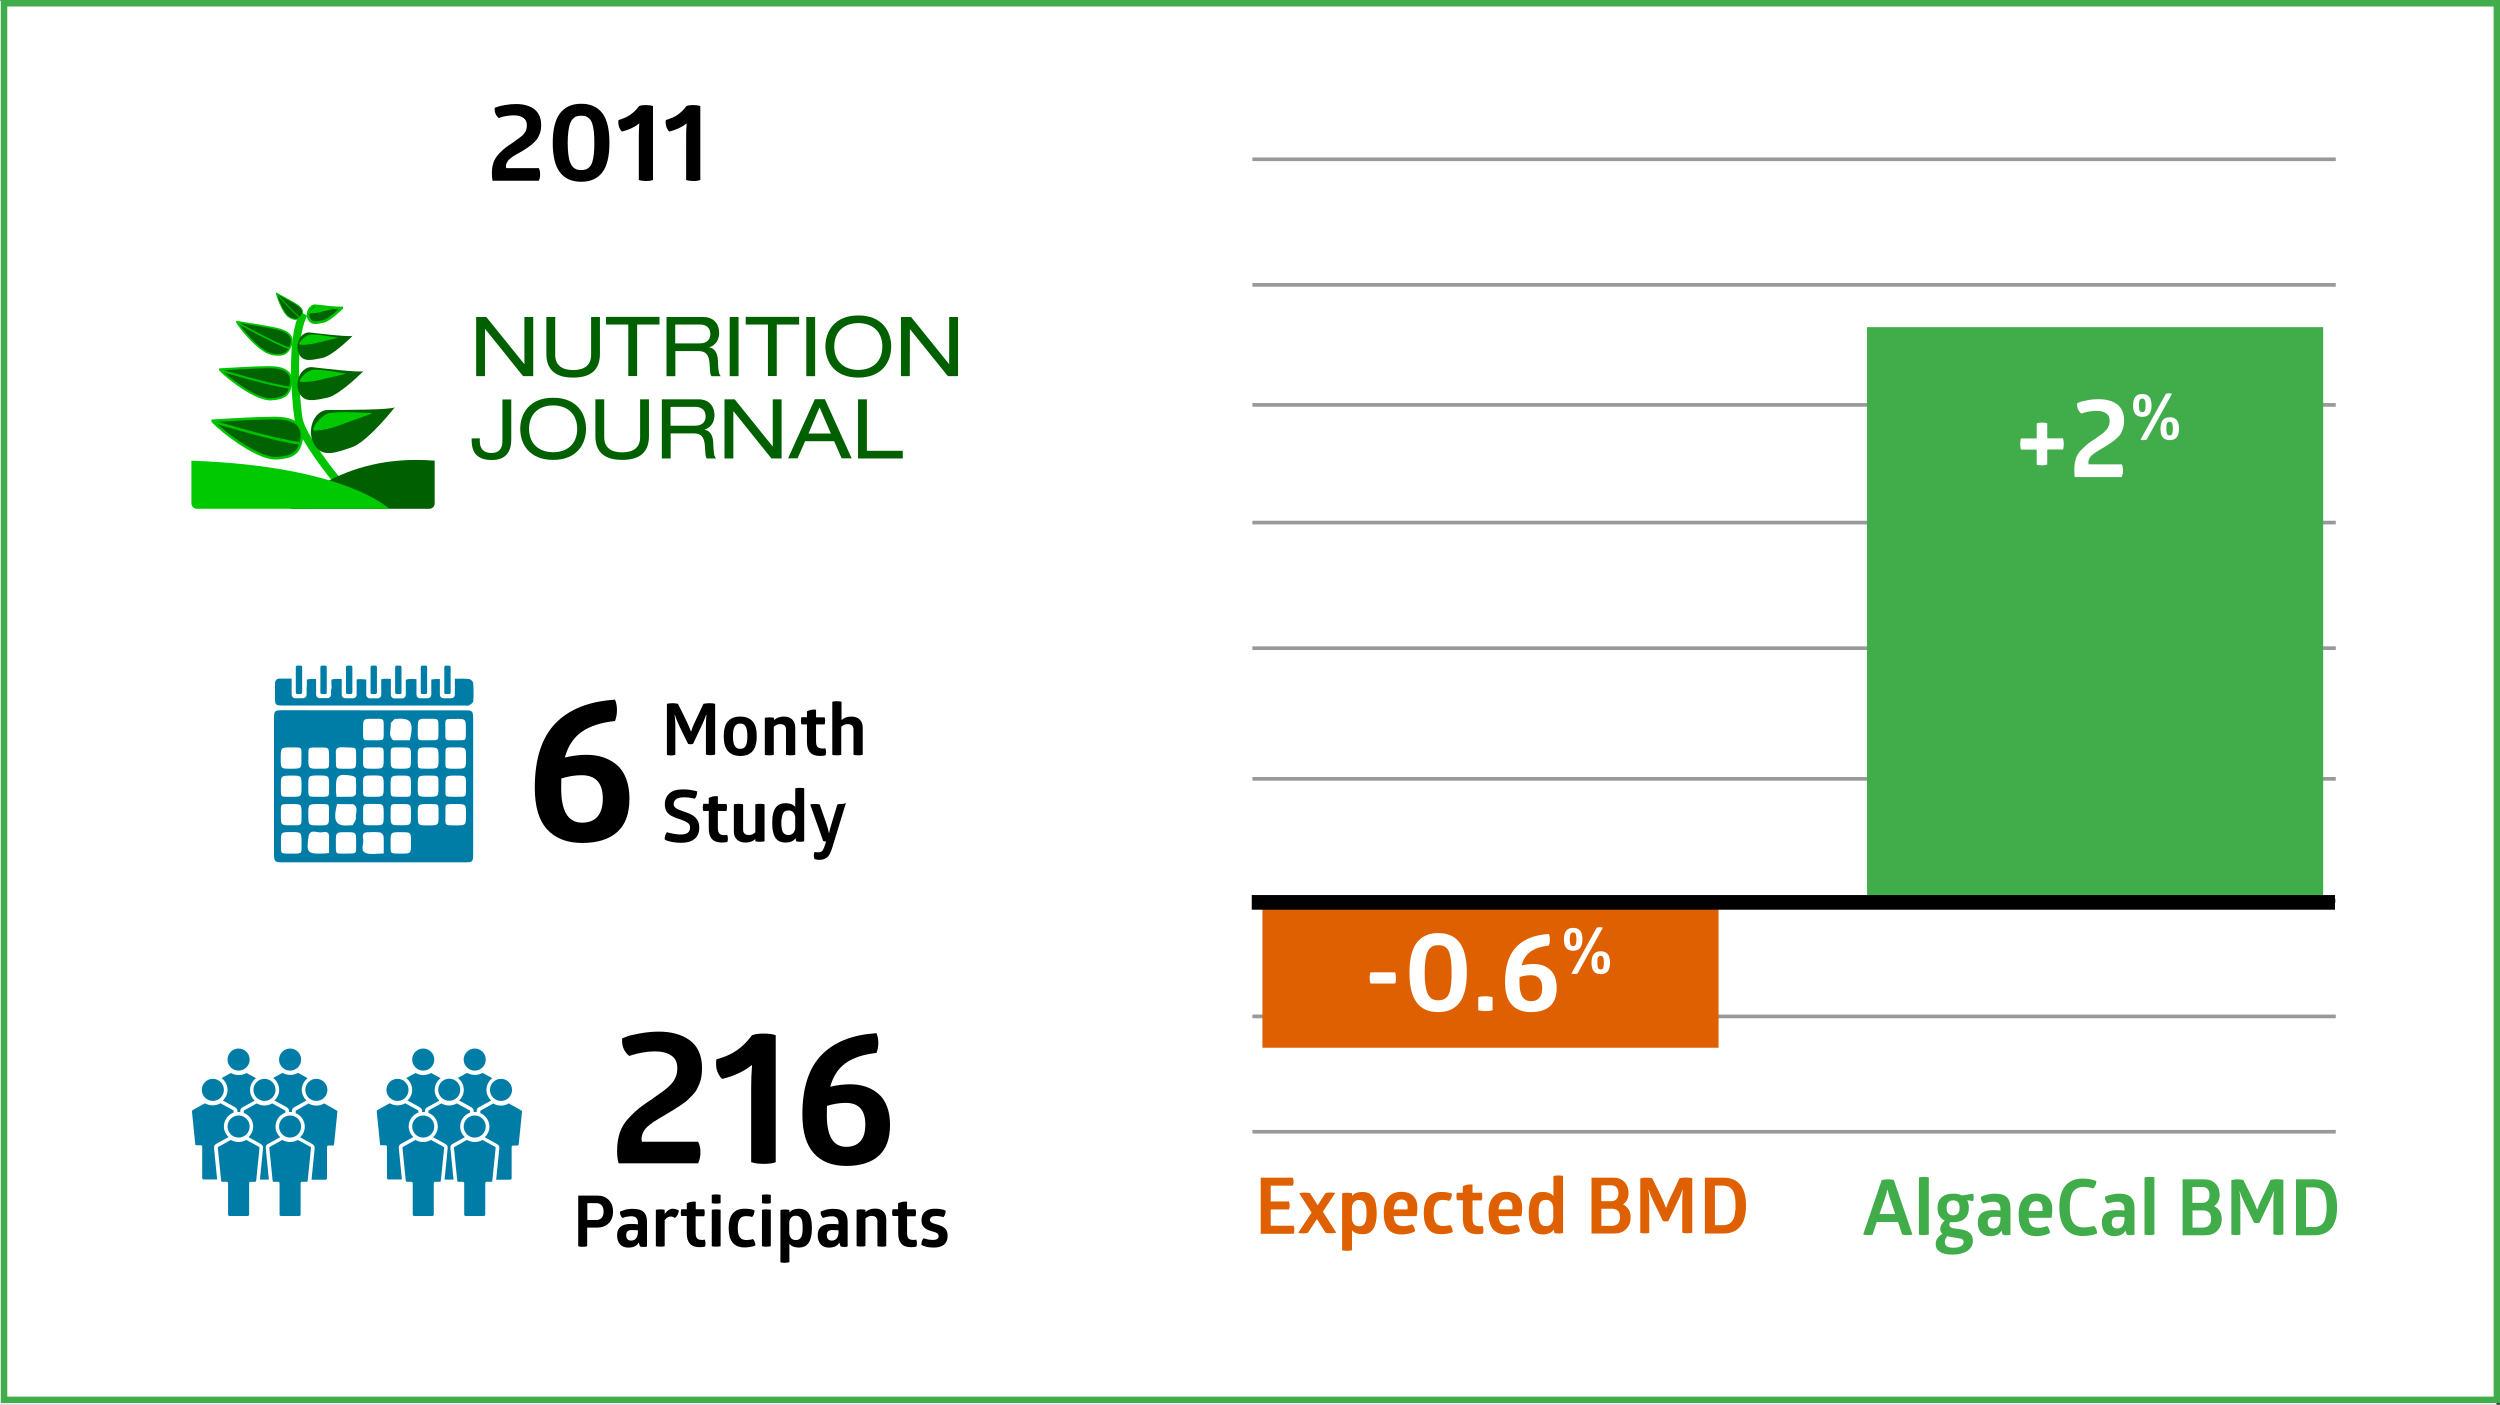 <?xml version="1.0" encoding="utf-8"?>
<!-- Generator: Adobe Illustrator 23.0.1, SVG Export Plug-In . SVG Version: 6.00 Build 0)  -->
<svg version="1.1" id="Layer_1" xmlns="http://www.w3.org/2000/svg" xmlns:xlink="http://www.w3.org/1999/xlink" x="0px" y="0px"
	 viewBox="0 0 1922.7 1080.4" style="enable-background:new 0 0 1922.7 1080.4;" xml:space="preserve">
<rect x="0" y="0" width="1922.7" height="1080.4" fill="#333333" stroke="none"/>
<style type="text/css">
	.st0{fill:#FFFFFF;}
	.st1{fill:none;stroke:#40AD4A;stroke-width:5;stroke-miterlimit:10;}
	.st2{fill:none;stroke:#999999;stroke-width:2.828;stroke-miterlimit:10;}
	.st3{fill:#40AD4A;}
	.st4{fill:#DF6000;}
	.st5{fill:#007DA6;}
	.st6{fill:#006200;stroke:#00C300;stroke-width:1.643;stroke-miterlimit:10;}
	.st7{fill:#006200;stroke:#00C300;stroke-width:1.337;stroke-miterlimit:10;}
	.st8{fill:none;stroke:#00C300;stroke-width:6.167;stroke-miterlimit:10;}
	.st9{fill:#006200;stroke:#00C300;stroke-width:0.759;stroke-miterlimit:10;}
	.st10{fill:#006200;stroke:#00C300;stroke-width:2.056;stroke-miterlimit:10;}
	.st11{fill:#006200;}
	.st12{fill:#00C902;}
	.st13{fill:#006000;}
	.st14{fill:none;stroke:#000000;stroke-width:11.268;stroke-miterlimit:10;}
</style>
<g>
	<rect x="0" y="0.4" class="st0" width="1920" height="1080"/>
	<rect x="3.1" y="2.5" class="st1" width="1917.2" height="1074.1"/>
	<line class="st2" x1="1796.4" y1="870.4" x2="963.2" y2="870.4"/>
	<line class="st2" x1="1796.4" y1="599" x2="963.2" y2="599"/>
	<line class="st2" x1="1796.4" y1="692.9" x2="963.2" y2="692.9"/>
	<line class="st2" x1="1796.4" y1="498.5" x2="963.2" y2="498.5"/>
	<line class="st2" x1="1796.4" y1="401.9" x2="963.2" y2="401.9"/>
	<line class="st2" x1="1796.4" y1="311.4" x2="963.2" y2="311.4"/>
	<line class="st2" x1="1796.4" y1="219.1" x2="963.2" y2="219.1"/>
	<line class="st2" x1="1796.4" y1="122.5" x2="963.2" y2="122.5"/>
	<line class="st2" x1="1796.4" y1="781.7" x2="963.2" y2="781.7"/>
	<rect x="1435.9" y="251.6" class="st3" width="350.8" height="443.4"/>
	<rect x="970.9" y="691.3" class="st4" width="350.8" height="114.5"/>
	<path class="st0" d="M1595.3,361.1c0-3.1,0.4-5.9,1.2-8.4c0.8-2.5,2.2-4.7,4.2-6.7s3.6-3.5,4.8-4.5s3.3-2.4,6.1-4.2
		c0.3-0.2,0.6-0.4,0.7-0.5c2.8-1.9,4.8-3.4,6.1-4.6s2.3-2.4,3-3.8s1.1-2.9,1.1-4.8c0-2.6-0.9-4.5-2.7-5.7c-1.8-1.3-4.3-1.9-7.5-1.9
		c-1.8,0-3.7,0.2-5.6,0.5s-3.4,0.7-4.5,1.1l-1.5,0.5c-2.4-2-3.5-4.7-3.2-8c0.6-0.2,1.3-0.5,2.2-0.9s2.9-0.8,5.8-1.4s5.8-0.8,8.5-0.8
		c2.8,0,5.4,0.3,7.7,0.9c2.3,0.6,4.4,1.6,6.2,2.8c1.8,1.3,3.2,2.9,4.2,5.1c1,2.1,1.5,4.6,1.5,7.5c0,1.4-0.1,2.7-0.3,3.9
		c-0.2,1.2-0.5,2.3-0.9,3.4c-0.4,1-0.9,2-1.3,2.8s-1.1,1.7-2,2.5s-1.6,1.6-2.3,2.2c-0.6,0.6-1.6,1.3-2.9,2.2
		c-1.3,0.9-2.3,1.6-3.2,2.1c-0.8,0.5-2.1,1.3-3.7,2.3c-0.4,0.3-1.3,0.8-2.4,1.4c-1.2,0.7-2,1.2-2.6,1.6s-1.3,0.9-2.2,1.6
		c-0.9,0.7-1.6,1.3-2,1.9c-0.5,0.6-0.9,1.3-1.2,2.1c-0.4,0.8-0.5,1.6-0.5,2.5c0,0.3,0.1,0.8,0.2,1.3h25.5c0.7,1.3,1,2.9,1,4.8
		c0,1.8-0.4,3.4-1.1,5h-36.1C1595.5,365.1,1595.3,363.2,1595.3,361.1z"/>
	<path class="st0" d="M1553.7,341.5c0-0.8,0-1.5,0.1-2.2s0.2-1.2,0.3-1.6l0.2-0.5h12.1v-11.6c1-0.4,2.4-0.6,4-0.6
		c0.7,0,1.4,0,2.1,0.1s1.2,0.2,1.5,0.3l0.5,0.1v11.6h12.1c0.4,1.1,0.6,2.5,0.6,4.3c0,0.8,0,1.5-0.1,2.2s-0.2,1.2-0.3,1.6l-0.2,0.5
		h-12.1v11.6c-1,0.4-2.4,0.6-4,0.6c-0.7,0-1.4,0-2.1-0.1s-1.2-0.2-1.5-0.3l-0.5-0.1v-11.6h-12.1
		C1553.9,344.6,1553.7,343.2,1553.7,341.5z"/>
	<path class="st0" d="M1640.5,311.8c0-3,0.6-5.3,1.8-6.7s3-2.1,5.3-2.1s4.1,0.7,5.3,2.1c1.2,1.4,1.8,3.6,1.8,6.7s-0.6,5.3-1.8,6.7
		c-1.2,1.4-3,2.1-5.3,2.1s-4.1-0.7-5.3-2.1S1640.5,314.8,1640.5,311.8z M1645,311.8c0,2.1,0.2,3.5,0.6,4.2s1.1,1,2,1
		c0.6,0,1.1-0.1,1.4-0.4s0.6-0.8,0.8-1.5s0.3-1.9,0.3-3.3c0-2.1-0.2-3.5-0.6-4.2s-1.1-1.1-1.9-1.1c-0.9,0-1.6,0.4-2,1.1
		C1645.2,308.3,1645,309.7,1645,311.8z M1646.2,338.2l19.5-35.3c0.5-0.2,1.3-0.4,2.4-0.4c0.5,0,0.9,0,1.3,0.1s0.7,0.1,0.8,0.2
		l0.2,0.1l-19.5,35.3c-0.5,0.2-1.3,0.3-2.4,0.3c-0.5,0-0.9,0-1.3-0.1s-0.7-0.1-0.8-0.2H1646.2z M1661.6,329.7c0-3,0.6-5.2,1.8-6.7
		c1.2-1.4,3-2.1,5.3-2.1s4.1,0.7,5.3,2.1c1.2,1.4,1.8,3.6,1.8,6.7s-0.6,5.3-1.8,6.7c-1.2,1.4-3,2.1-5.3,2.1s-4.1-0.7-5.3-2.1
		S1661.6,332.8,1661.6,329.7z M1666.1,329.7c0,1.4,0.1,2.5,0.3,3.3c0.2,0.8,0.5,1.3,0.8,1.5s0.8,0.4,1.4,0.4s1.1-0.1,1.4-0.4
		c0.3-0.2,0.6-0.8,0.8-1.5c0.2-0.8,0.3-1.9,0.3-3.3s-0.1-2.5-0.3-3.3s-0.5-1.3-0.8-1.6c-0.3-0.3-0.8-0.4-1.4-0.4
		c-0.9,0-1.6,0.4-2,1.1S1666.1,327.7,1666.1,329.7z"/>
	<path class="st0" d="M1053.4,752.1c0-0.8,0-1.5,0.1-2.2s0.2-1.2,0.3-1.6l0.1-0.5h19.1c0.4,1.1,0.6,2.5,0.6,4.3c0,0.8,0,1.5-0.1,2.2
		s-0.2,1.2-0.3,1.6l-0.2,0.5h-19C1053.6,755.3,1053.4,753.9,1053.4,752.1z"/>
	<path class="st0" d="M1084,748.1c0-10.5,1.9-18.1,5.6-23.1c3.8-4.9,9.3-7.4,16.5-7.4s12.7,2.4,16.4,7.3s5.6,12.6,5.6,23.1
		s-1.9,18.2-5.6,23.1c-3.7,4.9-9.2,7.3-16.4,7.3c-7.3,0-12.8-2.4-16.5-7.3S1084,758.6,1084,748.1z M1096.2,739.2
		c-0.3,2.5-0.5,5.5-0.5,8.9c0,3.5,0.2,6.4,0.5,8.9s0.7,4.5,1.3,6.1c0.6,1.6,1.3,2.8,2.2,3.8c0.9,0.9,1.8,1.6,2.9,1.9
		c1,0.3,2.2,0.5,3.6,0.5s2.6-0.2,3.6-0.5c1-0.4,2-1,2.9-1.9s1.6-2.2,2.1-3.7c0.5-1.6,0.9-3.6,1.2-6.1c0.3-2.5,0.4-5.5,0.4-8.9
		c0-3.5-0.1-6.5-0.4-9s-0.7-4.5-1.2-6.1s-1.2-2.8-2.1-3.8s-1.8-1.5-2.9-1.9c-1-0.3-2.2-0.5-3.6-0.5s-2.6,0.2-3.6,0.5s-2,1-2.9,1.9
		s-1.6,2.2-2.2,3.8C1096.9,734.6,1096.5,736.6,1096.2,739.2z"/>
	<path class="st0" d="M1136.9,776.9v-10c1.1-0.5,2.9-0.7,5.5-0.7c1,0,2,0.1,2.9,0.2c0.9,0.1,1.6,0.2,2,0.3l0.6,0.2v10
		c-1.3,0.5-3.1,0.7-5.5,0.7c-1.1,0-2.1-0.1-3.1-0.2c-0.9-0.1-1.5-0.2-1.9-0.3L1136.9,776.9z"/>
	<path class="st0" d="M1157.5,755.2c0-11.9,2.9-20.9,8.6-26.9s14.1-9.3,25.1-10c0.6,1.3,0.8,2.7,0.8,4.3s-0.3,3.2-0.8,4.6
		c-6,0.7-10.6,2.2-14,4.6c-3.4,2.4-5.7,6-7,10.7c3.2-0.8,6.2-1.1,9-1.1c2.6,0,4.9,0.3,7,1s4,1.7,5.7,3.2c1.7,1.4,3,3.3,3.9,5.7
		s1.4,5.2,1.4,8.5c0,6.3-1.7,11-5.1,14c-3.4,3.1-8.3,4.6-14.7,4.6c-6.4,0-11.3-1.9-14.7-5.7C1159.2,769,1157.5,763.1,1157.5,755.2z
		 M1168.6,755.6c0,9.6,2.9,14.4,8.8,14.4c2.7,0,4.9-0.8,6.4-2.5s2.3-4.2,2.3-7.6c0-6.6-3-9.9-8.9-9.9c-2.7,0-5.5,0.5-8.5,1.4
		C1168.6,752.2,1168.6,753.6,1168.6,755.6z"/>
	<path class="st0" d="M1202.8,722.4c0-3,0.6-5.3,1.8-6.7s3-2.1,5.3-2.1s4.1,0.7,5.3,2.1c1.2,1.4,1.8,3.6,1.8,6.7s-0.6,5.3-1.8,6.7
		c-1.2,1.4-3,2.1-5.3,2.1s-4.1-0.7-5.3-2.1S1202.8,725.5,1202.8,722.4z M1207.3,722.4c0,2.1,0.2,3.5,0.6,4.2s1.1,1,2,1
		c0.6,0,1.1-0.1,1.4-0.4s0.6-0.8,0.8-1.5s0.3-1.9,0.3-3.3c0-2.1-0.2-3.5-0.6-4.2s-1.1-1.1-1.9-1.1c-0.9,0-1.6,0.4-2,1.1
		C1207.5,719,1207.3,720.4,1207.3,722.4z M1208.5,748.8l19.5-35.3c0.5-0.2,1.3-0.4,2.4-0.4c0.5,0,0.9,0,1.3,0.1s0.7,0.1,0.8,0.2
		l0.2,0.1l-19.5,35.3c-0.5,0.2-1.3,0.3-2.4,0.3c-0.5,0-0.9,0-1.3-0.1s-0.7-0.1-0.8-0.2L1208.5,748.8z M1224,740.4
		c0-3,0.6-5.2,1.8-6.7c1.2-1.4,3-2.1,5.3-2.1s4.1,0.7,5.3,2.1c1.2,1.4,1.8,3.6,1.8,6.7s-0.6,5.3-1.8,6.7c-1.2,1.4-3,2.1-5.3,2.1
		s-4.1-0.7-5.3-2.1S1224,743.5,1224,740.4z M1228.5,740.4c0,1.4,0.1,2.5,0.3,3.3c0.2,0.8,0.5,1.3,0.8,1.5s0.8,0.4,1.4,0.4
		s1.1-0.1,1.4-0.4c0.3-0.2,0.6-0.8,0.8-1.5c0.2-0.8,0.3-1.9,0.3-3.3c0-1.4-0.1-2.5-0.3-3.3s-0.5-1.3-0.8-1.6s-0.8-0.4-1.4-0.4
		c-0.9,0-1.6,0.4-2,1.1S1228.5,738.4,1228.5,740.4z"/>
	<path class="st3" d="M1432.9,949.5l14.3-41.9c1.3-0.4,2.9-0.6,4.7-0.6c0.9,0,1.7,0,2.4,0.1c0.8,0.1,1.3,0.2,1.7,0.3l0.5,0.1
		l14.3,41.9c-0.9,0.4-2.3,0.5-4.2,0.5c-0.8,0-1.4,0-2.1-0.1c-0.6-0.1-1-0.2-1.3-0.3l-0.3-0.1l-3.2-9.6h-16.3l-3.2,9.6
		c-0.9,0.4-2.1,0.5-3.7,0.5c-0.7,0-1.3,0-1.9-0.1s-1-0.2-1.3-0.3L1432.9,949.5z M1445.5,933.7h12.1l-4.1-12.1
		c-0.4-1.1-0.7-2.2-1-3.3s-0.5-1.9-0.6-2.5l-0.2-0.8h-0.2c-0.4,2-1,4.2-1.8,6.6L1445.5,933.7z"/>
	<path class="st3" d="M1475.8,949.5v-43.9c0.8-0.3,2-0.5,3.8-0.5c0.7,0,1.4,0,2,0.1s1.1,0.2,1.4,0.2l0.4,0.1v43.9
		c-0.9,0.3-2.1,0.5-3.8,0.5c-0.8,0-1.5,0-2.1-0.1s-1-0.2-1.3-0.2L1475.8,949.5z"/>
	<path class="st3" d="M1488.7,956.8c0-3.2,1.7-5.9,5.2-7.9c-1.1-0.9-1.7-2.1-1.7-3.5c0-2.3,1.1-4.5,3.4-6.7c-3.7-1.7-5.5-5-5.5-9.7
		c0-3.5,1-6.2,3.1-8.1s5.1-2.9,9-2.9c2.7,0,5,0.5,6.8,1.4l8.5-1.4c0.3,0.7,0.4,1.7,0.4,2.8c0,1.2-0.1,2.1-0.4,2.9l-4.6-0.6
		c0.9,1.6,1.3,3.5,1.3,5.9c0,3.5-1,6.2-3.1,8.1c-2,1.9-5,2.9-9,2.9c-1,0-1.7,0-2.2-0.1c-0.5,0.7-0.7,1.4-0.7,2.1
		c0,0.2,0,0.4,0.1,0.5c0.1,0.6,0.5,1.1,1.1,1.5s1.3,0.6,2.2,0.7c0.9,0.1,1.8,0.3,2.9,0.4s2.2,0.3,3.3,0.5s2.2,0.4,3.2,0.9
		c1,0.4,1.9,0.9,2.7,1.5c0.8,0.6,1.4,1.4,1.9,2.5s0.7,2.4,0.7,3.9c0,3.1-1.4,5.7-4.2,7.6s-6.6,2.9-11.4,2.9c-4.4,0-7.7-0.7-9.8-2.2
		C1489.7,961.3,1488.7,959.3,1488.7,956.8z M1495.7,955.2c0,1.3,0.5,2.4,1.5,3.2s2.6,1.2,4.7,1.2c2.8,0,4.8-0.4,6.2-1.2
		c1.4-0.8,2.1-1.9,2.1-3.2c0-0.7-0.2-1.3-0.7-1.8s-1.2-0.8-2.2-0.9c-1-0.2-2-0.3-2.9-0.5c-1-0.2-2.1-0.3-3.5-0.6
		c-1.3-0.2-2.4-0.4-3.3-0.7C1496.4,952.1,1495.7,953.6,1495.7,955.2z M1497.1,929c0,1.9,0.4,3.4,1.3,4.3c0.9,0.9,2.1,1.4,3.7,1.4
		s2.8-0.5,3.7-1.4c0.9-0.9,1.3-2.4,1.3-4.3c0-2-0.4-3.4-1.3-4.4s-2.1-1.4-3.7-1.4s-2.8,0.5-3.7,1.4
		C1497.5,925.5,1497.1,927,1497.1,929z"/>
	<path class="st3" d="M1521.1,940.2c0-3.3,1-5.7,2.9-7.2c2-1.5,4.8-2.3,8.6-2.3c2,0,4,0.1,5.9,0.3v-1.3c0-3.6-1.8-5.5-5.4-5.5
		c-1.2,0-2.4,0.1-3.6,0.4s-2.2,0.5-2.9,0.7l-1,0.4c-0.6-0.4-1.2-1.1-1.6-2.2c-0.2-0.5-0.4-1-0.4-1.5c-0.1-0.5-0.1-0.9-0.1-1.2
		l0.1-0.4c0.1-0.1,0.3-0.1,0.5-0.2c0.2-0.1,0.7-0.3,1.4-0.6c0.7-0.3,1.5-0.5,2.3-0.7s1.7-0.4,2.9-0.6s2.4-0.3,3.5-0.3
		c4.3,0,7.3,0.9,9.2,2.7s2.8,4.6,2.8,8.4v20.4c-0.6,0.3-1.5,0.5-2.9,0.5c-0.5,0-1.1,0-1.6-0.1s-0.9-0.2-1.1-0.2l-0.3-0.1l-1.1-3.2
		c-1.4,2.9-4.3,4.3-8.7,4.3c-2.9,0-5.1-0.9-6.7-2.6C1521.9,946.2,1521.1,943.7,1521.1,940.2z M1528.7,940.2c0,1.6,0.4,2.8,1.1,3.5
		s1.8,1.1,3.2,1.1c1,0,1.9-0.2,2.6-0.6c0.8-0.4,1.3-1,1.7-1.7c0.4-0.7,0.7-1.4,0.9-2.2c0.2-0.8,0.3-1.6,0.3-2.4V936
		c-2-0.2-3.6-0.2-5-0.2C1530.3,935.8,1528.7,937.2,1528.7,940.2z"/>
	<path class="st3" d="M1552.5,934.1c0-5.5,1.2-9.5,3.6-12.2c2.4-2.6,5.7-4,10-4c3.9,0,6.9,1,9,3.1c2.2,2.1,3.3,5.1,3.3,9.3
		c0,1.1-0.1,2.2-0.2,3.3c-0.1,1-0.2,1.8-0.3,2.3l-0.2,0.7h-17.6c0.3,2.9,1,4.9,2.2,6s3,1.7,5.2,1.7c1.2,0,2.4-0.1,3.5-0.4
		c1.1-0.2,2-0.5,2.5-0.7l0.8-0.4c0.6,0.6,1.2,1.4,1.6,2.4s0.7,1.9,0.7,3c-0.1,0.1-0.2,0.1-0.4,0.3c-0.2,0.1-0.6,0.3-1.3,0.6
		c-0.7,0.3-1.3,0.5-2.1,0.7c-0.7,0.2-1.7,0.4-2.8,0.6c-1.2,0.2-2.4,0.3-3.6,0.3c-4.8,0-8.3-1.4-10.6-4.1
		C1553.6,943.7,1552.5,939.6,1552.5,934.1z M1560.2,931.4h10.6c0.1-0.9,0.1-1.6,0.1-2c0-3.7-1.6-5.6-4.8-5.6
		C1562.6,923.8,1560.6,926.4,1560.2,931.4z"/>
	<path class="st3" d="M1588.4,945c-3.1-3.7-4.6-9.2-4.6-16.5c0-7.2,1.5-12.7,4.6-16.5c3.1-3.7,7.6-5.6,13.5-5.6c2,0,3.8,0.2,5.5,0.5
		s3,0.7,3.7,1l1.1,0.5c0,0.2,0,0.3,0,0.5c0,1.8-0.8,3.5-2.3,5.2c-2.3-0.8-4.7-1.3-7.2-1.3c-1.7,0-3.1,0.2-4.4,0.7s-2.4,1.3-3.4,2.4
		c-1,1.1-1.8,2.8-2.3,4.9c-0.5,2.1-0.8,4.7-0.8,7.7c0,2.4,0.2,4.5,0.5,6.4c0.4,1.8,0.9,3.3,1.5,4.4c0.6,1.1,1.4,2.1,2.3,2.8
		s1.9,1.2,3,1.5s2.2,0.4,3.6,0.4c1.3,0,2.5-0.1,3.8-0.3s2.3-0.4,3-0.6l1-0.3c1.5,1.4,2.3,3.3,2.3,5.8c-0.1,0.1-0.3,0.1-0.5,0.2
		c-0.2,0.1-0.7,0.2-1.4,0.5s-1.5,0.5-2.2,0.6c-0.8,0.2-1.8,0.3-3,0.5c-1.2,0.1-2.5,0.2-3.8,0.2C1596,950.6,1591.5,948.7,1588.4,945z
		"/>
	<path class="st3" d="M1616.5,940.2c0-3.3,1-5.7,2.9-7.2c2-1.5,4.8-2.3,8.6-2.3c2,0,4,0.1,5.9,0.3v-1.3c0-3.6-1.8-5.5-5.4-5.5
		c-1.2,0-2.4,0.1-3.6,0.4s-2.2,0.5-2.9,0.7l-1,0.4c-0.6-0.4-1.2-1.1-1.6-2.2c-0.2-0.5-0.4-1-0.4-1.5c-0.1-0.5-0.1-0.9-0.1-1.2
		l0.1-0.4c0.1-0.1,0.3-0.1,0.5-0.2c0.2-0.1,0.7-0.3,1.4-0.6c0.7-0.3,1.5-0.5,2.3-0.7s1.7-0.4,2.9-0.6s2.4-0.3,3.5-0.3
		c4.3,0,7.3,0.9,9.2,2.7s2.8,4.6,2.8,8.4v20.4c-0.6,0.3-1.5,0.5-2.9,0.5c-0.5,0-1.1,0-1.6-0.1s-0.9-0.2-1.1-0.2l-0.3-0.1l-1.1-3.2
		c-1.4,2.9-4.3,4.3-8.7,4.3c-2.9,0-5.1-0.9-6.7-2.6C1617.3,946.2,1616.5,943.7,1616.5,940.2z M1624.1,940.2c0,1.6,0.4,2.8,1.1,3.5
		s1.8,1.1,3.2,1.1c1,0,1.9-0.2,2.6-0.6c0.8-0.4,1.3-1,1.7-1.7c0.4-0.7,0.7-1.4,0.9-2.2c0.2-0.8,0.3-1.6,0.3-2.4V936
		c-2-0.2-3.6-0.2-5-0.2C1625.7,935.8,1624.1,937.2,1624.1,940.2z"/>
	<path class="st3" d="M1649.3,949.5v-43.9c0.8-0.3,2-0.5,3.8-0.5c0.7,0,1.4,0,2,0.1s1.1,0.2,1.4,0.2l0.4,0.1v43.9
		c-0.9,0.3-2.1,0.5-3.8,0.5c-0.8,0-1.5,0-2.1-0.1s-1-0.2-1.3-0.2L1649.3,949.5z"/>
	<path class="st3" d="M1678.6,950v-43h16.8c3.5,0,6.4,1.1,8.5,3.3s3.2,5.1,3.2,8.7c0,1.9-0.4,3.5-1.1,5c-0.8,1.5-1.8,2.7-3.2,3.6
		c1.9,0.9,3.3,2.2,4.4,3.9c1,1.7,1.5,3.7,1.5,6c0,3.8-1.2,6.8-3.5,9.1s-5.4,3.4-9.3,3.4H1678.6z M1686.2,925.1h7.5
		c1.9,0,3.3-0.6,4.2-1.7c1-1.1,1.4-2.6,1.4-4.4c0-1.9-0.5-3.4-1.4-4.5c-1-1.1-2.4-1.6-4.3-1.6h-7.5v12.2H1686.2z M1686.2,944.1h7.8
		c2.2,0,3.8-0.6,4.9-1.7s1.6-2.8,1.6-4.9c0-2.2-0.5-3.9-1.6-5s-2.7-1.6-4.9-1.6h-7.8V944.1z"/>
	<path class="st3" d="M1716.1,949.5v-41.9c1.3-0.4,2.8-0.6,4.6-0.6c0.7,0,1.4,0,2.2,0.1c0.8,0.1,1.3,0.2,1.8,0.3l0.6,0.1l5.4,10.9
		c2.7,5.6,4.4,9.5,5.1,11.7h0.3c0.7-2.2,1.5-4.3,2.4-6.2c2.2-4.4,4.8-9.9,7.7-16.4c1.7-0.4,3.3-0.6,4.9-0.6c0.9,0,1.7,0,2.5,0.1
		s1.4,0.2,1.9,0.3l0.6,0.1v41.9c-0.9,0.4-2.1,0.5-3.8,0.5c-0.7,0-1.4,0-2.1-0.1s-1.1-0.2-1.4-0.3l-0.4-0.1v-13.1c0-0.9,0-2.5,0-5
		s0-4.3,0-5.7c0-1.3,0-2.9,0.1-4.7s0.2-3.3,0.3-4.4h-0.3c-0.2,0.9-0.6,2-1.2,3.4s-1.1,2.5-1.5,3.5s-1.1,2.4-2.1,4.4
		c-0.9,2-1.5,3.2-1.8,3.9l-4.2,8.8c-0.6,0.2-1.3,0.3-2.2,0.3c-0.4,0-0.7,0-1.1-0.1s-0.5-0.1-0.7-0.2l-0.2-0.1
		c-0.3-0.6-1-1.9-1.9-3.9c-1-2-1.7-3.5-2.2-4.6c-1.3-2.6-2.2-4.5-2.8-5.7c-0.6-1.2-1.3-2.9-2.2-4.9c-0.9-2-1.5-3.6-1.7-4.8h-0.4
		c0.1,0.7,0.3,1.5,0.4,2.4c0.1,1,0.2,1.9,0.2,2.7s0.1,1.9,0.1,3.3c0,1.4,0,2.4,0,3.2c0,0.4,0,0.9,0,1.5s0,1.3,0,2.1
		c0,1.6,0,2.7,0,3.2v14.6c-0.8,0.4-2,0.5-3.6,0.5c-0.6,0-1.2,0-1.8-0.1c-0.6-0.1-1-0.2-1.2-0.3L1716.1,949.5z"/>
	<path class="st3" d="M1765.8,950v-43h14c11.7,0,17.6,7.2,17.6,21.5s-5.9,21.5-17.6,21.5H1765.8z M1773.5,943.7h5.9
		c1.2,0,2.3-0.1,3.3-0.4c0.9-0.2,1.9-0.7,2.7-1.4c0.9-0.7,1.6-1.5,2.2-2.7c0.6-1.1,1-2.6,1.3-4.4c0.3-1.8,0.5-4,0.5-6.4
		c0-2.5-0.2-4.6-0.5-6.4c-0.3-1.8-0.8-3.3-1.3-4.4c-0.6-1.1-1.3-2-2.2-2.7c-0.9-0.7-1.8-1.1-2.7-1.3c-0.9-0.2-2-0.4-3.3-0.4h-5.9
		V943.7z"/>
	<path class="st4" d="M969.6,948.7v-43h24.7c0.4,1,0.6,2,0.6,2.9c0,1.2-0.2,2.3-0.6,3.3h-17V924h14c0.4,1.1,0.6,2.1,0.6,3
		c0,1.1-0.2,2.1-0.6,3.2h-14v12.5h17.6c0.4,1.1,0.6,2.1,0.6,3c0,1.1-0.2,2.2-0.6,3.2h-25.3V948.7z"/>
	<path class="st4" d="M998.4,948.2l10.3-15.6l-9.5-14.9c1-0.3,2.3-0.5,4.1-0.5c0.8,0,1.6,0,2.3,0.1s1.2,0.2,1.5,0.2l0.4,0.1l5.9,9.3
		l6-9.3c0.9-0.3,2.1-0.5,3.6-0.5c0.7,0,1.4,0,2.1,0.1s1.1,0.2,1.4,0.2l0.4,0.1l-9.5,14.4l10.3,16.1c-1,0.3-2.3,0.5-4.1,0.5
		c-0.8,0-1.6,0-2.3-0.1s-1.2-0.2-1.4-0.2l-0.4-0.1l-6.7-10.5l-6.9,10.5c-0.9,0.3-2.1,0.5-3.6,0.5c-0.7,0-1.4,0-2.1-0.1
		c-0.7-0.1-1.1-0.2-1.4-0.2L998.4,948.2z"/>
	<path class="st4" d="M1032.2,961.6v-43.8c0.8-0.3,2-0.5,3.7-0.5c0.7,0,1.4,0,2.1,0.1s1.1,0.2,1.4,0.2l0.4,0.1v2.1
		c1.7-2.1,4.4-3.1,8.1-3.1c1.7,0,3.2,0.3,4.5,0.8c1.3,0.6,2.4,1.5,3.4,2.7s1.7,2.9,2.2,5.1c0.5,2.1,0.8,4.7,0.8,7.6
		c0,3-0.3,5.5-0.8,7.7c-0.5,2.1-1.3,3.8-2.2,5.1c-1,1.2-2.1,2.2-3.4,2.7c-1.3,0.6-2.8,0.8-4.5,0.8c-3.7,0-6.4-1-8.1-3.1v15.4
		c-0.9,0.3-2.1,0.5-3.8,0.5c-0.7,0-1.4,0-2-0.1s-1-0.2-1.3-0.2L1032.2,961.6z M1039.7,936.7c0,1.9,0.5,3.4,1.5,4.6
		c1,1.2,2.3,1.8,3.9,1.8c1,0,1.9-0.1,2.5-0.4s1.3-0.8,1.8-1.5s0.9-1.8,1.2-3.1c0.3-1.4,0.4-3.1,0.4-5.1s-0.1-3.7-0.4-5.1
		c-0.3-1.4-0.7-2.4-1.2-3.1c-0.5-0.7-1.2-1.2-1.8-1.5c-0.7-0.3-1.5-0.4-2.5-0.4c-1.7,0-3,0.6-3.9,1.8c-1,1.2-1.5,2.7-1.5,4.6V936.7z
		"/>
	<path class="st4" d="M1064.2,932.8c0-5.5,1.2-9.5,3.6-12.2c2.4-2.6,5.7-4,10-4c3.9,0,6.9,1,9,3.1c2.2,2.1,3.3,5.1,3.3,9.3
		c0,1.1-0.1,2.2-0.2,3.3c-0.1,1-0.2,1.8-0.3,2.3l-0.2,0.7h-17.6c0.3,2.9,1,4.9,2.2,6s3,1.7,5.2,1.7c1.2,0,2.4-0.1,3.5-0.4
		c1.1-0.2,2-0.5,2.5-0.7l0.8-0.4c0.6,0.6,1.2,1.4,1.6,2.4s0.7,1.9,0.7,3c-0.1,0.1-0.2,0.1-0.4,0.3c-0.2,0.1-0.6,0.3-1.3,0.6
		c-0.7,0.3-1.3,0.5-2.1,0.7c-0.7,0.2-1.7,0.4-2.8,0.6c-1.2,0.2-2.4,0.3-3.6,0.3c-4.8,0-8.3-1.4-10.6-4.1
		C1065.3,942.4,1064.2,938.3,1064.2,932.8z M1071.9,930.1h10.6c0.1-0.9,0.1-1.6,0.1-2c0-3.7-1.6-5.6-4.8-5.6
		C1074.3,922.5,1072.3,925,1071.9,930.1z"/>
	<path class="st4" d="M1095,933c0-10.9,4.5-16.3,13.4-16.3c1.8,0,3.4,0.1,4.8,0.4c1.4,0.2,2.3,0.5,2.8,0.7l0.7,0.4c0,1-0.2,2-0.6,3
		s-0.9,1.8-1.5,2.4c-1.4-0.5-3-0.8-5-0.8c-2.5,0-4.3,0.8-5.4,2.4s-1.6,4.2-1.6,7.8c0,3.5,0.6,6.1,1.7,7.6c1.1,1.6,3,2.3,5.5,2.3
		c0.9,0,1.8-0.1,2.7-0.2s1.6-0.3,2-0.4l0.7-0.2c0.6,0.6,1.1,1.3,1.5,2.3s0.6,2,0.6,3c-0.2,0.1-0.5,0.3-0.9,0.5s-1.4,0.5-2.9,0.8
		s-3.3,0.5-5.1,0.5C1099.4,949.3,1095,943.8,1095,933z"/>
	<path class="st4" d="M1120.1,920.2c0-0.6,0-1.1,0.1-1.6s0.1-0.8,0.2-1l0.1-0.3h4.5v-4.9c1.7-1,3.8-1.5,6.1-1.5c0.5,0,0.9,0,1.4,0.1
		v6.3h7.1c0.3,0.7,0.4,1.7,0.4,2.9c0,0.5,0,1-0.1,1.5s-0.1,0.9-0.2,1.1l-0.1,0.4h-7.1V937c0,2.4,0.4,4,1.3,4.8s2.3,1.3,4.4,1.3
		l2.1-0.2c0.4,0.9,0.6,1.9,0.6,3.1c0,0.5,0,0.9-0.1,1.4s-0.2,0.8-0.2,1l-0.1,0.3c-1.2,0.4-2.7,0.5-4.4,0.5c-3.8,0-6.5-1-8.3-2.9
		s-2.7-4.9-2.7-8.8v-14.4h-4.5C1120.3,922.4,1120.1,921.4,1120.1,920.2z"/>
	<path class="st4" d="M1144.8,932.8c0-5.5,1.2-9.5,3.6-12.2c2.4-2.6,5.7-4,10-4c3.9,0,6.9,1,9,3.1c2.2,2.1,3.3,5.1,3.3,9.3
		c0,1.1-0.1,2.2-0.2,3.3c-0.1,1-0.2,1.8-0.3,2.3l-0.2,0.7h-17.6c0.3,2.9,1,4.9,2.2,6s3,1.7,5.2,1.7c1.2,0,2.4-0.1,3.5-0.4
		c1.1-0.2,2-0.5,2.5-0.7l0.8-0.4c0.6,0.6,1.2,1.4,1.6,2.4s0.7,1.9,0.7,3c-0.1,0.1-0.2,0.1-0.4,0.3c-0.2,0.1-0.6,0.3-1.3,0.6
		c-0.7,0.3-1.3,0.5-2.1,0.7c-0.7,0.2-1.7,0.4-2.8,0.6c-1.2,0.2-2.4,0.3-3.6,0.3c-4.8,0-8.3-1.4-10.6-4.1
		C1145.9,942.4,1144.8,938.3,1144.8,932.8z M1152.5,930.1h10.6c0.1-0.9,0.1-1.6,0.1-2c0-3.7-1.6-5.6-4.8-5.6
		C1154.9,922.5,1153,925,1152.5,930.1z"/>
	<path class="st4" d="M1176.5,940.6c-0.5-2.1-0.8-4.7-0.8-7.7s0.3-5.5,0.8-7.6s1.3-3.8,2.2-5.1c1-1.2,2.1-2.2,3.4-2.7
		c1.3-0.6,2.8-0.8,4.5-0.8c3.6,0,6.3,1.1,8.1,3.2v-15.4c0.9-0.3,2.1-0.5,3.8-0.5c0.7,0,1.4,0,2,0.1s1.1,0.2,1.3,0.2l0.3,0.1v43.8
		c-0.9,0.3-2,0.5-3.2,0.5c-0.6,0-1.1,0-1.7-0.1s-1-0.2-1.3-0.2l-0.4-0.1l-0.5-2.6c-1.7,2.4-4.6,3.7-8.5,3.7c-1.7,0-3.2-0.3-4.5-0.8
		c-1.3-0.6-2.4-1.5-3.4-2.7C1177.7,944.4,1177,942.7,1176.5,940.6z M1183.3,932.9c0,2,0.1,3.8,0.4,5.1c0.3,1.4,0.7,2.4,1.2,3.1
		s1.2,1.2,1.8,1.5c0.7,0.3,1.5,0.4,2.5,0.4c1.7,0,3-0.6,3.9-1.8c1-1.2,1.5-2.7,1.5-4.6V929c-0.1-1.8-0.6-3.3-1.5-4.5
		c-1-1.1-2.3-1.7-3.9-1.7c-0.8,0-1.5,0.1-2.1,0.2s-1.1,0.5-1.7,0.9c-0.5,0.4-0.9,1-1.3,1.8c-0.3,0.8-0.6,1.7-0.7,2.9
		C1183.4,929.9,1183.3,931.3,1183.3,932.9z"/>
	<path class="st4" d="M1224,948.7v-43h16.8c3.5,0,6.4,1.1,8.5,3.3s3.2,5.1,3.2,8.7c0,1.9-0.4,3.5-1.1,5c-0.8,1.5-1.8,2.7-3.2,3.6
		c1.9,0.9,3.3,2.2,4.4,3.9c1,1.7,1.5,3.7,1.5,6c0,3.8-1.2,6.8-3.5,9.1s-5.4,3.4-9.3,3.4H1224z M1231.6,923.8h7.5
		c1.9,0,3.3-0.6,4.2-1.7c1-1.1,1.4-2.6,1.4-4.4c0-1.9-0.5-3.4-1.4-4.5c-1-1.1-2.4-1.6-4.3-1.6h-7.5v12.2H1231.6z M1231.6,942.8h7.8
		c2.2,0,3.8-0.6,4.9-1.7s1.6-2.8,1.6-4.9c0-2.2-0.5-3.9-1.6-5s-2.7-1.6-4.9-1.6h-7.8V942.8z"/>
	<path class="st4" d="M1261.5,948.2v-41.9c1.3-0.4,2.8-0.6,4.6-0.6c0.7,0,1.4,0,2.2,0.1c0.8,0.1,1.3,0.2,1.8,0.3l0.6,0.1l5.4,10.9
		c2.7,5.6,4.4,9.5,5.1,11.7h0.3c0.7-2.2,1.5-4.3,2.4-6.2c2.2-4.4,4.8-9.9,7.7-16.4c1.7-0.4,3.3-0.6,4.9-0.6c0.9,0,1.7,0,2.5,0.1
		s1.4,0.2,1.9,0.3l0.6,0.1V948c-0.9,0.4-2.1,0.5-3.8,0.5c-0.7,0-1.4,0-2.1-0.1s-1.1-0.2-1.4-0.3l-0.4-0.1v-13.1c0-0.9,0-2.5,0-5
		s0-4.3,0-5.7c0-1.3,0-2.9,0.1-4.7s0.2-3.3,0.3-4.4h-0.3c-0.2,0.9-0.6,2-1.2,3.4s-1.1,2.5-1.5,3.5s-1.1,2.4-2.1,4.4
		c-0.9,2-1.5,3.2-1.8,3.9l-4.2,8.8c-0.6,0.2-1.3,0.3-2.2,0.3c-0.4,0-0.7,0-1.1-0.1s-0.5-0.1-0.7-0.2l-0.2-0.1
		c-0.3-0.6-1-1.9-1.9-3.9c-1-2-1.7-3.5-2.2-4.6c-1.3-2.6-2.2-4.5-2.8-5.7c-0.6-1.2-1.3-2.9-2.2-4.9c-0.9-2-1.5-3.6-1.7-4.8h-0.4
		c0.1,0.7,0.3,1.5,0.4,2.4c0.1,1,0.2,1.9,0.2,2.7s0.1,1.9,0.1,3.3c0,1.4,0,2.4,0,3.2c0,0.4,0,0.9,0,1.5s0,1.3,0,2.1
		c0,1.6,0,2.7,0,3.2v14.6c-0.8,0.4-2,0.5-3.6,0.5c-0.6,0-1.2,0-1.8-0.1c-0.6-0.1-1-0.2-1.2-0.3L1261.5,948.2z"/>
	<path class="st4" d="M1311.2,948.7v-43h14c11.7,0,17.6,7.2,17.6,21.5s-5.9,21.5-17.6,21.5H1311.2z M1318.9,942.3h5.9
		c1.2,0,2.3-0.1,3.3-0.4c0.9-0.2,1.9-0.7,2.7-1.4c0.9-0.7,1.6-1.5,2.2-2.7c0.6-1.1,1-2.6,1.3-4.4c0.3-1.8,0.5-4,0.5-6.4
		c0-2.5-0.2-4.6-0.5-6.4c-0.3-1.8-0.8-3.3-1.3-4.4c-0.6-1.1-1.3-2-2.2-2.7c-0.9-0.7-1.8-1.1-2.7-1.3c-0.9-0.2-2-0.4-3.3-0.4h-5.9
		V942.3z"/>
	<path d="M444.7,958.4v-38.9h14.7c3.7,0,6.6,1.1,8.8,3.4c2.2,2.3,3.3,5.2,3.3,8.9s-1.1,6.6-3.3,8.9c-2.2,2.3-5.2,3.4-8.9,3.4h-7.7
		v14.3c-0.8,0.3-1.9,0.5-3.4,0.5c-0.8,0-1.4,0-2-0.1s-1-0.2-1.2-0.3L444.7,958.4z M451.7,938.3h6.7c1.9,0,3.3-0.6,4.3-1.7
		c1-1.1,1.5-2.7,1.5-4.8s-0.5-3.7-1.5-4.8s-2.4-1.7-4.3-1.7h-6.7V938.3z"/>
	<path d="M474.6,950c0-3,0.9-5.2,2.7-6.6c1.8-1.4,4.4-2.1,7.9-2.1c1.9,0,3.7,0.1,5.4,0.3v-1.2c0-3.3-1.7-5-4.9-5
		c-1.1,0-2.2,0.1-3.3,0.3c-1.2,0.2-2.1,0.4-2.7,0.7l-0.9,0.3c-0.6-0.4-1.1-1-1.5-2c-0.2-0.4-0.3-0.9-0.4-1.4s-0.1-0.9-0.1-1.1
		l0.1-0.4c0.1-0.1,0.3-0.1,0.5-0.2c0.2-0.1,0.6-0.3,1.3-0.5c0.7-0.3,1.4-0.5,2.1-0.7s1.6-0.4,2.7-0.5c1.1-0.2,2.2-0.2,3.2-0.2
		c3.9,0,6.7,0.8,8.4,2.5c1.7,1.6,2.5,4.2,2.5,7.7v18.7c-0.5,0.3-1.4,0.4-2.7,0.4c-0.5,0-1,0-1.4-0.1s-0.8-0.1-1-0.2l-0.3-0.1l-1-3
		c-1.3,2.6-4,3.9-8,3.9c-2.6,0-4.7-0.8-6.2-2.4C475.3,955.4,474.6,953.1,474.6,950z M481.6,949.9c0,1.5,0.3,2.5,1,3.2s1.6,1,2.9,1
		c0.9,0,1.7-0.2,2.4-0.6c0.7-0.4,1.2-0.9,1.6-1.5s0.6-1.3,0.8-2c0.2-0.7,0.3-1.4,0.3-2.2v-1.6c-1.8-0.1-3.3-0.2-4.5-0.2
		C483.1,945.9,481.6,947.2,481.6,949.9z"/>
	<path d="M504.4,958.4v-27.9c0.7-0.3,1.8-0.4,3.4-0.4c0.7,0,1.3,0,1.9,0.1s1,0.1,1.2,0.2l0.3,0.1v3.1c2-2.7,4-4,6.1-4
		c1.7,0,3.4,0.5,4.8,1.4c-0.2,2.3-1.2,4.2-3,5.8c-1-0.8-2-1.2-3.2-1.2c-1.8,0-3.4,0.9-4.7,2.8v20c-0.8,0.3-1.9,0.4-3.4,0.4
		c-0.7,0-1.4,0-1.9-0.1c-0.6-0.1-1-0.1-1.2-0.2L504.4,958.4z"/>
	<path d="M523.6,932.8c0-0.5,0-1,0.1-1.5s0.1-0.8,0.2-1l0.1-0.3h4.2v-4.5c1.6-0.9,3.4-1.4,5.6-1.4c0.4,0,0.9,0,1.3,0.1v5.8h6.5
		c0.2,0.7,0.4,1.5,0.4,2.7c0,0.5,0,0.9-0.1,1.4s-0.1,0.8-0.2,1l-0.1,0.3H535v12.7c0,2.2,0.4,3.6,1.2,4.4c0.8,0.8,2.1,1.1,4,1.1
		l1.9-0.2c0.3,0.8,0.5,1.8,0.5,2.8c0,0.4,0,0.9-0.1,1.3c-0.1,0.4-0.1,0.7-0.2,0.9l-0.1,0.3c-1.1,0.3-2.5,0.5-4,0.5
		c-3.5,0-6-0.9-7.6-2.7s-2.4-4.5-2.4-8.1v-13.2H524C523.7,934.8,523.6,933.9,523.6,932.8z"/>
	<path d="M547.4,925.3V919c0.7-0.3,1.8-0.4,3.4-0.4c0.7,0,1.3,0,1.9,0.1c0.6,0.1,1,0.1,1.2,0.2l0.3,0.1v6.3
		c-0.8,0.3-1.9,0.4-3.4,0.4c-0.7,0-1.4,0-1.9-0.1c-0.6-0.1-1-0.1-1.2-0.2L547.4,925.3z M547.4,958.4v-27.9c0.7-0.3,1.8-0.4,3.4-0.4
		c0.7,0,1.3,0,1.9,0.1c0.6,0.1,1,0.1,1.2,0.2l0.3,0.1v27.9c-0.8,0.3-1.9,0.4-3.4,0.4c-0.7,0-1.4,0-1.9-0.1c-0.6-0.1-1-0.1-1.2-0.2
		L547.4,958.4z"/>
	<path d="M560.4,944.5c0-9.9,4.1-14.9,12.2-14.9c1.7,0,3.1,0.1,4.4,0.3c1.3,0.2,2.1,0.4,2.6,0.7l0.7,0.4c0,0.9-0.2,1.9-0.5,2.8
		c-0.3,0.9-0.8,1.6-1.4,2.2c-1.2-0.5-2.8-0.7-4.6-0.7c-2.3,0-4,0.7-4.9,2.2c-1,1.5-1.5,3.8-1.5,7.1c0,3.2,0.5,5.5,1.6,7
		c1,1.4,2.7,2.1,5.1,2.1c0.8,0,1.6-0.1,2.5-0.2c0.8-0.1,1.4-0.2,1.8-0.4l0.6-0.2c0.6,0.5,1,1.2,1.4,2.1c0.3,0.9,0.5,1.8,0.6,2.7
		c-0.2,0.1-0.4,0.3-0.8,0.5c-0.4,0.2-1.3,0.4-2.7,0.7s-3,0.5-4.7,0.5C564.4,959.4,560.4,954.4,560.4,944.5z"/>
	<path d="M586,925.3V919c0.7-0.3,1.8-0.4,3.4-0.4c0.7,0,1.3,0,1.9,0.1c0.6,0.1,1,0.1,1.2,0.2l0.3,0.1v6.3c-0.8,0.3-1.9,0.4-3.4,0.4
		c-0.7,0-1.4,0-1.9-0.1c-0.6-0.1-1-0.1-1.2-0.2L586,925.3z M586,958.4v-27.9c0.7-0.3,1.8-0.4,3.4-0.4c0.7,0,1.3,0,1.9,0.1
		c0.6,0.1,1,0.1,1.2,0.2l0.3,0.1v27.9c-0.8,0.3-1.9,0.4-3.4,0.4c-0.7,0-1.4,0-1.9-0.1c-0.6-0.1-1-0.1-1.2-0.2L586,958.4z"/>
	<path d="M600.2,970.7v-40.1c0.7-0.3,1.9-0.4,3.4-0.4c0.7,0,1.3,0,1.9,0.1c0.6,0.1,1,0.1,1.3,0.2l0.3,0.1v1.9c1.5-1.9,4-2.9,7.4-2.9
		c1.6,0,2.9,0.3,4.1,0.8s2.2,1.3,3.1,2.5c0.9,1.1,1.6,2.7,2,4.6c0.5,2,0.7,4.3,0.7,7s-0.2,5-0.7,7s-1.1,3.5-2,4.7
		c-0.9,1.1-1.9,2-3.1,2.5s-2.6,0.8-4.1,0.8c-3.4,0-5.9-1-7.4-2.9v14.1c-0.8,0.3-2,0.5-3.5,0.5c-0.7,0-1.3,0-1.9-0.1
		c-0.6-0.1-1-0.2-1.2-0.2L600.2,970.7z M607,947.9c0,1.7,0.4,3.1,1.3,4.2s2.1,1.6,3.6,1.6c0.9,0,1.7-0.1,2.3-0.4
		c0.6-0.3,1.2-0.7,1.7-1.4s0.9-1.6,1.1-2.9c0.2-1.2,0.3-2.8,0.3-4.7s-0.1-3.4-0.3-4.7c-0.2-1.2-0.6-2.2-1.1-2.8
		c-0.5-0.7-1.1-1.1-1.7-1.4c-0.6-0.3-1.4-0.4-2.3-0.4c-1.5,0-2.7,0.5-3.6,1.6s-1.3,2.5-1.3,4.2V947.9z"/>
	<path d="M628.9,950c0-3,0.9-5.2,2.7-6.6c1.8-1.4,4.4-2.1,7.9-2.1c1.9,0,3.7,0.1,5.4,0.3v-1.2c0-3.3-1.7-5-4.9-5
		c-1.1,0-2.2,0.1-3.3,0.3c-1.2,0.2-2.1,0.4-2.7,0.7l-0.9,0.3c-0.6-0.4-1.1-1-1.5-2c-0.2-0.4-0.3-0.9-0.4-1.4
		c-0.1-0.5-0.1-0.9-0.1-1.1l0.1-0.4c0.1-0.1,0.3-0.1,0.5-0.2c0.2-0.1,0.6-0.3,1.3-0.5c0.7-0.3,1.4-0.5,2.1-0.7
		c0.7-0.2,1.6-0.4,2.7-0.5c1.1-0.2,2.2-0.2,3.2-0.2c3.9,0,6.7,0.8,8.4,2.5c1.7,1.6,2.5,4.2,2.5,7.7v18.7c-0.5,0.3-1.4,0.4-2.7,0.4
		c-0.5,0-1,0-1.4-0.1s-0.8-0.1-1-0.2l-0.3-0.1l-1-3c-1.3,2.6-4,3.9-8,3.9c-2.6,0-4.7-0.8-6.2-2.4C629.7,955.4,628.9,953.1,628.9,950
		z M635.9,949.9c0,1.5,0.3,2.5,1,3.2s1.6,1,2.9,1c0.9,0,1.7-0.2,2.4-0.6c0.7-0.4,1.2-0.9,1.6-1.5s0.6-1.3,0.8-2s0.3-1.4,0.3-2.2
		v-1.6c-1.8-0.1-3.3-0.2-4.5-0.2C637.4,945.9,635.9,947.2,635.9,949.9z"/>
	<path d="M658.8,958.4v-27.9c0.7-0.3,1.8-0.4,3.4-0.4c0.7,0,1.3,0,1.9,0.1c0.6,0.1,1,0.1,1.2,0.2l0.3,0.1v1.7
		c1.9-1.8,4.4-2.7,7.5-2.7c2.7,0,4.9,0.8,6.3,2.3c1.5,1.5,2.2,3.5,2.2,6.1v20.5c-0.8,0.3-1.9,0.4-3.4,0.4c-0.7,0-1.4,0-1.9-0.1
		c-0.6-0.1-1-0.1-1.2-0.2l-0.3-0.1v-19.3c0-1.2-0.4-2.2-1.1-2.9s-1.8-1.1-3.3-1.1c-1.8,0-3.4,0.7-4.8,2v21.2
		c-0.8,0.3-1.9,0.4-3.4,0.4c-0.7,0-1.4,0-1.9-0.1c-0.6-0.1-1-0.1-1.2-0.2H658.8z"/>
	<path d="M686.1,932.8c0-0.5,0-1,0.1-1.5s0.1-0.8,0.2-1l0.1-0.3h4.2v-4.5c1.6-0.9,3.4-1.4,5.6-1.4c0.4,0,0.9,0,1.3,0.1v5.8h6.5
		c0.2,0.7,0.4,1.5,0.4,2.7c0,0.5,0,0.9-0.1,1.4s-0.1,0.8-0.2,1l-0.1,0.3h-6.5v12.7c0,2.2,0.4,3.6,1.2,4.4c0.8,0.8,2.1,1.1,4,1.1
		l1.9-0.2c0.3,0.8,0.5,1.8,0.5,2.8c0,0.4,0,0.9-0.1,1.3s-0.1,0.7-0.2,0.9l-0.1,0.3c-1.1,0.3-2.5,0.5-4,0.5c-3.5,0-6-0.9-7.6-2.7
		s-2.4-4.5-2.4-8.1v-13.2h-4.2C686.3,934.8,686.1,933.9,686.1,932.8z"/>
	<path d="M708.6,957.4c0-2.2,0.6-3.9,1.8-5.1c2.3,0.9,4.7,1.3,7.2,1.3c2.9,0,4.3-1,4.3-3c0-0.7-0.3-1.3-0.8-1.8
		c-0.6-0.5-1.1-0.8-1.6-1s-1.4-0.5-2.7-0.8c-0.3-0.1-0.5-0.2-0.6-0.2c-0.7-0.2-1.3-0.4-1.8-0.6c-0.5-0.2-1.1-0.4-1.7-0.8
		c-0.6-0.3-1.2-0.7-1.6-1.1c-0.4-0.4-0.8-0.9-1.2-1.4s-0.7-1.2-0.9-1.9s-0.3-1.6-0.3-2.5c0-2.8,0.9-4.9,2.6-6.5
		c1.8-1.6,4.4-2.4,7.8-2.4c1.7,0,3.3,0.1,4.7,0.4c1.4,0.3,2.3,0.5,2.8,0.8l0.7,0.4c0,2.2-0.6,3.8-1.8,4.9c-1.7-0.6-3.6-0.9-5.6-0.9
		c-3.1,0-4.7,1-4.7,3.1c0,0.4,0.1,0.7,0.3,1s0.4,0.6,0.7,0.8s0.7,0.4,1.2,0.6c0.5,0.2,1,0.4,1.4,0.5s1,0.3,1.7,0.5s1.2,0.4,1.7,0.5
		c0.9,0.3,1.8,0.7,2.5,1.1c0.7,0.4,1.4,0.9,2.1,1.5c0.7,0.6,1.2,1.4,1.5,2.4c0.4,1,0.5,2,0.5,3.3c0,2.9-0.9,5.1-2.7,6.7
		c-1.8,1.5-4.5,2.3-8.1,2.3c-1.1,0-2.2-0.1-3.2-0.2c-1-0.1-1.9-0.3-2.6-0.5s-1.3-0.4-1.9-0.6c-0.5-0.2-1-0.4-1.2-0.5L708.6,957.4z"
		/>
	<path d="M474.6,885.2c0-5.3,0.7-10,2.1-14.2s3.8-8,7.1-11.4c3.3-3.5,6.1-6,8.2-7.7s5.6-4,10.3-7.2c0.5-0.4,1-0.7,1.2-0.9
		c4.7-3.2,8.2-5.8,10.4-7.8c2.2-2,4-4.1,5.2-6.4c1.2-2.3,1.8-5,1.8-8.1c0-4.4-1.5-7.6-4.6-9.7c-3.1-2.1-7.3-3.2-12.7-3.2
		c-3.1,0-6.2,0.3-9.5,0.9c-3.3,0.6-5.8,1.2-7.6,1.8l-2.6,0.8c-4.1-3.4-5.9-7.9-5.4-13.5c0.9-0.4,2.2-0.8,3.8-1.5s4.9-1.4,9.8-2.3
		c4.9-0.9,9.8-1.4,14.5-1.4s9.1,0.5,13,1.6c3.9,1,7.4,2.6,10.5,4.8c3.1,2.1,5.5,5,7.2,8.6s2.6,7.9,2.6,12.7c0,2.3-0.1,4.5-0.4,6.5
		c-0.3,2-0.8,3.9-1.5,5.7s-1.5,3.3-2.2,4.7s-1.8,2.8-3.3,4.3s-2.8,2.8-3.8,3.8s-2.7,2.2-4.9,3.7s-4,2.6-5.4,3.5s-3.5,2.2-6.3,3.8
		c-0.8,0.5-2.1,1.3-4.1,2.4c-2,1.2-3.4,2-4.4,2.7c-1,0.6-2.2,1.5-3.8,2.7c-1.5,1.2-2.7,2.3-3.4,3.2c-0.8,1-1.5,2.1-2.1,3.5
		s-0.9,2.8-0.9,4.3c0,0.5,0.1,1.3,0.3,2.2h43.2c1.2,2.2,1.8,4.9,1.8,8.2c0,3-0.6,5.8-1.8,8.4h-61.1
		C474.9,891.9,474.6,888.6,474.6,885.2z"/>
	<path d="M551,814.7c6.1-1.6,11.3-3.9,15.5-6.8c4.3-2.9,8.2-6.8,11.7-11.6c1.9-0.9,4.9-1.4,9.1-1.4c1.8,0,3.5,0.1,5.1,0.3
		s2.6,0.4,3.3,0.7l0.9,0.4v97.5c-2,0.9-5.1,1.3-9.3,1.3c-1.7,0-3.4-0.1-5-0.3s-2.8-0.4-3.5-0.7l-1.1-0.3v-56.4
		c0-6.7,0.2-12.8,0.7-18.4c-6.2,5-13.9,8.6-23.1,10.8c-1.8-1.8-3.1-4.1-4-6.8C550.7,820.3,550.5,817.5,551,814.7z"/>
	<path d="M617.1,857.1c0-20.2,4.8-35.4,14.5-45.5c9.7-10.2,23.8-15.8,42.5-17c0.9,2.2,1.4,4.6,1.4,7.4c0,2.8-0.5,5.4-1.4,7.8
		c-10.1,1.1-18,3.7-23.7,7.8s-9.7,10.1-11.9,18.2c5.5-1.3,10.6-1.9,15.3-1.9c4.4,0,8.3,0.6,11.9,1.8c3.6,1.2,6.8,3,9.7,5.4
		s5.1,5.7,6.7,9.7c1.6,4.1,2.4,8.9,2.4,14.3c0,10.7-2.9,18.6-8.7,23.8s-14.1,7.8-24.9,7.8c-10.8,0-19.1-3.2-25-9.7
		C620,880.4,617.1,870.5,617.1,857.1z M635.9,857.7c0,16.2,5,24.3,14.9,24.3c4.7,0,8.3-1.4,10.8-4.2c2.6-2.8,3.9-7.1,3.9-12.9
		c0-11.1-5-16.7-15.1-16.7c-4.6,0-9.4,0.8-14.4,2.3C636,852.1,635.9,854.4,635.9,857.7z"/>
	<path class="st5" d="M175,838.2c0,3.2-1.4,6.1-3.6,8.2c0.1,0.1,0.2,0.1,0.4,0.2l8.2,4.5c1.4,0.8,2.4,1.5,2.6,2.8
		c0,0.2,0.1,0.4,0,1.3c0.3,0,0.7,0,1,0c0.4,0,0.8,0,1.2,0.1c-0.1-1.3,0.1-2.2,0.7-2.9c0.2-0.2,0.4-0.5,1.8-1.2l8.2-4.5
		c0.1-0.1,0.2-0.1,0.4-0.2c-2.2-2.1-3.6-5-3.6-8.2c0-3.7,1.8-7,4.6-9.1l-6.6-3.6c-0.3-0.1-0.5-0.3-0.7-0.4c-1.8,1-3.8,1.6-6,1.6
		s-4.2-0.6-6-1.6c-0.2,0.1-0.4,0.2-0.7,0.4l-6.5,3.5C173.1,831.2,175,834.5,175,838.2z"/>
	<ellipse class="st5" cx="183.5" cy="814.9" rx="8.5" ry="8.5"/>
	<path class="st5" d="M214.7,838.2c0,3.2-1.4,6.1-3.6,8.2c0.1,0.1,0.2,0.1,0.4,0.2l8.2,4.5c1.4,0.8,2.4,1.5,2.6,2.8
		c0,0.2,0.1,0.4,0,1.3c0.3,0,0.6,0,0.9,0c0.5,0,0.9,0,1.4,0.1c-0.1-1.3,0-2.2,0.7-3c0.2-0.2,0.4-0.5,1.8-1.2l8.2-4.5
		c0.1-0.1,0.2-0.1,0.4-0.2c-2.2-2.1-3.6-5-3.6-8.2c0-3.7,1.8-6.9,4.5-9l-6.7-3.7c-0.3-0.1-0.5-0.3-0.7-0.4c-1.8,1-3.8,1.6-6,1.6
		s-4.2-0.6-6-1.6c-0.2,0.1-0.4,0.2-0.7,0.4l-6.4,3.5C212.8,831.1,214.7,834.5,214.7,838.2z"/>
	<ellipse class="st5" cx="223.1" cy="814.9" rx="8.5" ry="8.5"/>
	<path class="st5" d="M150.1,879.3c0.1,0.6,0.2,1.2,0.2,1.3c0.1,0.1,0.8,0.2,1.4,0.2h2.7c0.6,0,1.1,0.5,1.1,1.1V906
		c0,0.6,0.5,1.1,1.1,1.1H167l-2.3-23.1c-0.2-1.7-0.1-2.7,0.7-3.6c0.2-0.2,0.4-0.5,1.8-1.2l8.2-4.5c0.1-0.1,0.2-0.1,0.4-0.2
		c-2.2-2.1-3.6-5-3.6-8.2c0-4.8,3.1-9,7.4-10.6v-0.2c0.1-0.6,0.1-1.2,0.1-1.3s-0.6-0.5-1.2-0.8l-8.2-4.5c-0.3-0.1-0.5-0.3-0.7-0.4
		c-1.8,1-3.8,1.6-6,1.6s-4.2-0.6-6-1.6c-0.2,0.1-0.4,0.2-0.7,0.4l-8.1,4.5c-0.5,0.3-1,0.6-1.1,0.7c-0.1,0.1,0,0.8,0,1.4L150.1,879.3
		z"/>
	<ellipse class="st5" cx="163.7" cy="838.2" rx="8.5" ry="8.5"/>
	<path class="st5" d="M243.3,850.3c-2.2,0-4.2-0.6-6-1.6c-0.2,0.1-0.4,0.2-0.7,0.4l-8.1,4.5c-0.5,0.3-1,0.6-1.1,0.7
		c-0.1,0.1,0,0.8,0,1.4v0.4c4.1,1.7,7,5.7,7,10.4c0,3.2-1.4,6.1-3.6,8.2c0.1,0.1,0.2,0.1,0.4,0.2l8.2,4.5c1.4,0.8,2.4,1.5,2.6,2.8
		c0,0.2,0.1,0.5-0.1,2l-2.3,23.1h10.8c0.6,0,1.1-0.5,1.1-1.1v-24.1c0-0.6,0.5-1.1,1.1-1.1h2.7c0.6,0,1.2,0,1.3-0.1
		c0.1,0,0.3-0.8,0.4-1.4l2.4-23.7c0.1-0.6,0.1-1.2,0.1-1.3s-0.6-0.5-1.2-0.8L250,849c-0.3-0.1-0.5-0.3-0.7-0.4
		C247.5,849.7,245.4,850.3,243.3,850.3z"/>
	<ellipse class="st5" cx="243.3" cy="838.2" rx="8.5" ry="8.5"/>
	<path class="st5" d="M205.1,880.5c0.2-0.2,0.4-0.5,1.8-1.2l8.2-4.5c0.1-0.1,0.2-0.1,0.4-0.2c-2.2-2.1-3.6-5-3.6-8.2
		c0-4.9,3.1-9.1,7.5-10.6v-0.2c0.1-0.6,0.1-1.2,0.1-1.3s-0.6-0.5-1.2-0.8l-8.2-4.5c-0.3-0.1-0.5-0.3-0.7-0.4c-1.8,1-3.8,1.6-6,1.6
		s-4.2-0.6-6-1.6c-0.2,0.1-0.4,0.2-0.7,0.4l-8.1,4.5c-0.5,0.3-1,0.6-1.1,0.7c-0.1,0.1,0,0.8,0,1.4v0.3c4.2,1.6,7.2,5.7,7.2,10.5
		c0,3.2-1.4,6.1-3.6,8.2c0.1,0.1,0.2,0.1,0.4,0.2l8.2,4.5c1.4,0.8,2.4,1.5,2.6,2.8c0,0.2,0.1,0.5-0.1,2l-2.3,23.1h6.9l-2.3-23.1
		C204.2,882.3,204.3,881.3,205.1,880.5z"/>
	<ellipse class="st5" cx="203.4" cy="838.2" rx="8.5" ry="8.5"/>
	<path class="st5" d="M197.1,907.4l2.4-23.7c0.1-0.6,0.1-1.2,0.1-1.3s-0.6-0.5-1.2-0.8l-8.2-4.5c-0.3-0.1-0.5-0.3-0.7-0.4
		c-1.8,1-3.8,1.6-6,1.6s-4.2-0.6-6-1.6c-0.2,0.1-0.4,0.2-0.7,0.4l-8.1,4.5c-0.5,0.3-1,0.6-1.1,0.7c-0.1,0.1,0,0.8,0,1.4l2.4,23.7
		c0.1,0.6,0.2,1.2,0.2,1.3c0.1,0.1,0.8,0.2,1.4,0.2h2.7c0.6,0,1.1,0.5,1.1,1.1v24.1c0,0.6,0.5,1.1,1.1,1.1h14c0.6,0,1.1-0.5,1.1-1.1
		V910c0-0.6,0.5-1.1,1.1-1.1h2.7c0.6,0,1.2,0,1.3-0.1C196.9,908.8,197,908,197.1,907.4z"/>
	<ellipse class="st5" cx="183.5" cy="866.4" rx="8.5" ry="8.5"/>
	<path class="st5" d="M236.7,907.4l2.4-23.7c0.1-0.6,0.1-1.2,0.1-1.3s-0.6-0.5-1.2-0.8l-8.2-4.5c-0.3-0.1-0.5-0.3-0.7-0.4
		c-1.8,1-3.8,1.6-6,1.6s-4.2-0.6-6-1.6c-0.2,0.1-0.4,0.2-0.7,0.4l-8.1,4.5c-0.5,0.3-1,0.6-1.1,0.7c-0.1,0.1,0,0.8,0,1.4l2.4,23.7
		c0.1,0.6,0.2,1.2,0.2,1.3c0.1,0.1,0.8,0.2,1.4,0.2h2.7c0.6,0,1.1,0.5,1.1,1.1v24.1c0,0.6,0.5,1.1,1.1,1.1h14c0.6,0,1.1-0.5,1.1-1.1
		V910c0-0.6,0.5-1.1,1.1-1.1h2.7c0.6,0,1.2,0,1.3-0.1C236.4,908.8,236.6,908,236.7,907.4z"/>
	<ellipse class="st5" cx="223.1" cy="866.4" rx="8.5" ry="8.5"/>
	<path class="st5" d="M317,838.2c0,3.2-1.4,6.1-3.6,8.2c0.1,0.1,0.2,0.1,0.4,0.2l8.2,4.5c1.4,0.8,2.4,1.5,2.6,2.8
		c0,0.2,0.1,0.4,0,1.3c0.3,0,0.7,0,1,0c0.4,0,0.8,0,1.2,0.1c-0.1-1.3,0.1-2.2,0.7-2.9c0.2-0.2,0.4-0.5,1.8-1.2l8.2-4.5
		c0.1-0.1,0.2-0.1,0.4-0.2c-2.2-2.1-3.6-5-3.6-8.2c0-3.7,1.8-7,4.6-9.1l-6.6-3.6c-0.3-0.1-0.5-0.3-0.7-0.4c-1.8,1-3.8,1.6-6,1.6
		s-4.2-0.6-6-1.6c-0.2,0.1-0.4,0.2-0.7,0.4l-6.5,3.5C315.1,831.2,317,834.5,317,838.2z"/>
	<ellipse class="st5" cx="325.5" cy="814.9" rx="8.5" ry="8.5"/>
	<path class="st5" d="M356.7,838.2c0,3.2-1.4,6.1-3.6,8.2c0.1,0.1,0.2,0.1,0.4,0.2l8.2,4.5c1.4,0.8,2.4,1.5,2.6,2.8
		c0,0.2,0.1,0.4,0,1.3c0.3,0,0.6,0,0.9,0c0.5,0,0.9,0,1.4,0.1c-0.1-1.3,0-2.2,0.7-3c0.2-0.2,0.4-0.5,1.8-1.2l8.2-4.5
		c0.1-0.1,0.2-0.1,0.4-0.2c-2.2-2.1-3.6-5-3.6-8.2c0-3.7,1.8-6.9,4.5-9l-6.7-3.7c-0.3-0.1-0.5-0.3-0.7-0.4c-1.8,1-3.8,1.6-6,1.6
		s-4.2-0.6-6-1.6c-0.2,0.1-0.4,0.2-0.7,0.4l-6.4,3.5C354.8,831.1,356.7,834.5,356.7,838.2z"/>
	<ellipse class="st5" cx="365.1" cy="814.9" rx="8.5" ry="8.5"/>
	<path class="st5" d="M292.2,879.3c0.1,0.6,0.2,1.2,0.2,1.3c0.1,0.1,0.8,0.2,1.4,0.2h2.7c0.6,0,1.1,0.5,1.1,1.1V906
		c0,0.6,0.5,1.1,1.1,1.1h10.4l-2.3-23.1c-0.2-1.7-0.1-2.7,0.7-3.6c0.2-0.2,0.4-0.5,1.8-1.2l8.2-4.5c0.1-0.1,0.2-0.1,0.4-0.2
		c-2.2-2.1-3.6-5-3.6-8.2c0-4.8,3.1-9,7.4-10.6v-0.2c0.1-0.6,0.1-1.2,0.1-1.3s-0.6-0.5-1.2-0.8l-8.2-4.5c-0.3-0.1-0.5-0.3-0.7-0.4
		c-1.8,1-3.8,1.6-6,1.6s-4.2-0.6-6-1.6c-0.2,0.1-0.4,0.2-0.7,0.4l-8.1,4.5c-0.5,0.3-1,0.6-1.1,0.7c-0.1,0.1,0,0.8,0,1.4L292.2,879.3
		z"/>
	<ellipse class="st5" cx="305.7" cy="838.2" rx="8.5" ry="8.5"/>
	<path class="st5" d="M385.3,850.3c-2.2,0-4.2-0.6-6-1.6c-0.2,0.1-0.4,0.2-0.7,0.4l-8.1,4.5c-0.5,0.3-1,0.6-1.1,0.7
		c-0.1,0.1,0,0.8,0,1.4v0.4c4.1,1.7,7,5.7,7,10.4c0,3.2-1.4,6.1-3.6,8.2c0.1,0.1,0.2,0.1,0.4,0.2l8.2,4.5c1.4,0.8,2.4,1.5,2.6,2.8
		c0,0.2,0.1,0.5-0.1,2l-2.3,23.1h10.8c0.6,0,1.1-0.5,1.1-1.1v-24.1c0-0.6,0.5-1.1,1.1-1.1h2.7c0.6,0,1.2,0,1.3-0.1
		c0.1,0,0.3-0.8,0.4-1.4l2.4-23.7c0.1-0.6,0.1-1.2,0.1-1.3s-0.6-0.5-1.2-0.8L392,849c-0.3-0.1-0.5-0.3-0.7-0.4
		C389.5,849.7,387.5,850.3,385.3,850.3z"/>
	<ellipse class="st5" cx="385.3" cy="838.2" rx="8.5" ry="8.5"/>
	<path class="st5" d="M347.1,880.5c0.2-0.2,0.4-0.5,1.8-1.2l8.2-4.5c0.1-0.1,0.2-0.1,0.4-0.2c-2.2-2.1-3.6-5-3.6-8.2
		c0-4.9,3.1-9.1,7.5-10.6v-0.2c0.1-0.6,0.1-1.2,0.1-1.3s-0.6-0.5-1.2-0.8l-8.2-4.5c-0.3-0.1-0.5-0.3-0.7-0.4c-1.8,1-3.8,1.6-6,1.6
		s-4.2-0.6-6-1.6c-0.2,0.1-0.4,0.2-0.7,0.4l-8.1,4.5c-0.5,0.3-1,0.6-1.1,0.7c-0.1,0.1,0,0.8,0,1.4v0.3c4.2,1.6,7.2,5.7,7.2,10.5
		c0,3.2-1.4,6.1-3.6,8.2c0.1,0.1,0.2,0.1,0.4,0.2l8.2,4.5c1.4,0.8,2.4,1.5,2.6,2.8c0,0.2,0.1,0.5-0.1,2l-2.3,23.1h6.9l-2.3-23.1
		C346.3,882.3,346.3,881.3,347.1,880.5z"/>
	<ellipse class="st5" cx="345.5" cy="838.1" rx="8.5" ry="8.5"/>
	<path class="st5" d="M339.1,907.4l2.4-23.7c0.1-0.6,0.1-1.2,0.1-1.3s-0.6-0.5-1.2-0.8l-8.2-4.5c-0.3-0.1-0.5-0.3-0.7-0.4
		c-1.8,1-3.8,1.6-6,1.6s-4.2-0.6-6-1.6c-0.2,0.1-0.4,0.2-0.7,0.4l-8.1,4.5c-0.5,0.3-1,0.6-1.1,0.7c-0.1,0.1,0,0.8,0,1.4l2.4,23.7
		c0.1,0.6,0.2,1.2,0.2,1.3c0.1,0.1,0.8,0.2,1.4,0.2h2.7c0.6,0,1.1,0.5,1.1,1.1v24.1c0,0.6,0.5,1.1,1.1,1.1h14c0.6,0,1.1-0.5,1.1-1.1
		V910c0-0.6,0.5-1.1,1.1-1.1h2.7c0.6,0,1.2,0,1.3-0.1C338.9,908.8,339,908,339.1,907.4z"/>
	<ellipse class="st5" cx="325.5" cy="866.4" rx="8.5" ry="8.5"/>
	<path class="st5" d="M378.7,907.4l2.4-23.7c0.1-0.6,0.1-1.2,0.1-1.3s-0.6-0.5-1.2-0.8l-8.2-4.5c-0.3-0.1-0.5-0.3-0.7-0.4
		c-1.8,1-3.8,1.6-6,1.6s-4.2-0.6-6-1.6c-0.2,0.1-0.4,0.2-0.7,0.4l-8.1,4.5c-0.5,0.3-1,0.6-1.1,0.7c-0.1,0.1,0,0.8,0,1.4l2.4,23.7
		c0.1,0.6,0.2,1.2,0.2,1.3c0.1,0.1,0.8,0.2,1.4,0.2h2.7c0.6,0,1.1,0.5,1.1,1.1v24.1c0,0.6,0.5,1.1,1.1,1.1h14c0.6,0,1.1-0.5,1.1-1.1
		V910c0-0.6,0.5-1.1,1.1-1.1h2.7c0.6,0,1.2,0,1.3-0.1C378.5,908.8,378.6,908,378.7,907.4z"/>
	<ellipse class="st5" cx="365.1" cy="866.4" rx="8.5" ry="8.5"/>
	<path d="M411.3,605.8c0-21.8,5.2-38.3,15.7-49.3s25.8-17.1,46-18.4c1,2.3,1.5,5,1.5,8s-0.5,5.8-1.5,8.4c-10.9,1.2-19.5,4-25.7,8.4
		s-10.5,10.9-12.9,19.7c5.9-1.4,11.4-2.1,16.5-2.1c4.7,0,9,0.6,12.9,1.9c3.9,1.3,7.4,3.2,10.5,5.8s5.5,6.1,7.2,10.5
		s2.6,9.6,2.6,15.5c0,11.5-3.1,20.1-9.4,25.7c-6.3,5.6-15.2,8.4-26.9,8.4c-11.7,0-20.7-3.5-27-10.4
		C414.4,631,411.3,620.2,411.3,605.8z M431.6,606.4c0,17.6,5.4,26.3,16.1,26.3c5,0,9-1.5,11.7-4.5s4.2-7.7,4.2-13.9
		c0-12.1-5.4-18.1-16.3-18.1c-4.9,0-10.1,0.8-15.6,2.5C431.7,600.3,431.6,602.9,431.6,606.4z"/>
	<path d="M512.9,580.3v-39c1.2-0.3,2.6-0.5,4.3-0.5c0.6,0,1.3,0,2,0.1s1.2,0.2,1.6,0.3l0.6,0.1l5.1,10.2c2.5,5.2,4.1,8.8,4.8,10.9
		h0.3c0.6-2,1.4-4,2.2-5.8c2-4.1,4.4-9.2,7.2-15.3c1.6-0.3,3.1-0.5,4.5-0.5c0.8,0,1.6,0,2.3,0.1c0.8,0.1,1.3,0.2,1.7,0.3l0.5,0.1v39
		c-0.8,0.3-2,0.5-3.5,0.5c-0.7,0-1.3,0-1.9-0.1c-0.6-0.1-1-0.2-1.3-0.3l-0.4-0.1v-12.2c0-0.8,0-2.4,0-4.6c0-2.3,0-4,0-5.3
		c0-1.2,0-2.7,0.1-4.3c0.1-1.7,0.2-3,0.3-4.1H543c-0.2,0.8-0.6,1.9-1.1,3.1c-0.5,1.3-1,2.4-1.4,3.3c-0.4,0.9-1,2.2-1.9,4.1
		c-0.9,1.8-1.4,3-1.7,3.6l-3.9,8.2c-0.5,0.2-1.2,0.3-2,0.3c-0.4,0-0.7,0-1-0.1c-0.3,0-0.5-0.1-0.6-0.1l-0.2-0.1
		c-0.3-0.6-0.9-1.8-1.8-3.6s-1.6-3.2-2.1-4.3c-1.2-2.4-2.1-4.2-2.6-5.3c-0.6-1.2-1.2-2.7-2-4.6c-0.8-1.9-1.4-3.4-1.6-4.4h-0.3
		c0.1,0.6,0.2,1.4,0.3,2.3c0.1,0.9,0.2,1.7,0.2,2.5s0.1,1.8,0.1,3.1s0,2.3,0,2.9c0,0.3,0,0.8,0,1.4c0,0.5,0,1.2,0,1.9
		c0,1.5,0,2.5,0,3v13.5c-0.8,0.3-1.9,0.5-3.4,0.5c-0.6,0-1.1,0-1.7-0.1c-0.5-0.1-0.9-0.2-1.2-0.3L512.9,580.3z"/>
	<path d="M559.9,577.7c-2.2-2.4-3.3-6.3-3.3-11.5s1.1-9.1,3.3-11.5s5.3-3.6,9.4-3.6c4.1,0,7.2,1.2,9.4,3.6s3.3,6.2,3.3,11.5
		s-1.1,9.1-3.3,11.6s-5.3,3.6-9.4,3.6S562.1,580.1,559.9,577.7z M564.1,561.4c-0.3,1.3-0.4,2.9-0.4,4.8c0,1.9,0.1,3.5,0.4,4.8
		c0.3,1.3,0.7,2.3,1.2,3s1.1,1.2,1.7,1.5c0.6,0.3,1.4,0.4,2.3,0.4c0.9,0,1.7-0.1,2.3-0.4c0.6-0.3,1.2-0.8,1.7-1.5s0.9-1.7,1.1-3
		c0.3-1.3,0.4-2.9,0.4-4.8s-0.1-3.5-0.4-4.8c-0.3-1.3-0.6-2.3-1.1-3s-1.1-1.2-1.7-1.5c-0.6-0.3-1.4-0.4-2.3-0.4
		c-0.9,0-1.7,0.1-2.3,0.4c-0.6,0.3-1.2,0.8-1.7,1.5C564.8,559.1,564.4,560.1,564.1,561.4z"/>
	<path d="M588.2,580.4v-28.3c0.7-0.3,1.9-0.4,3.5-0.4c0.7,0,1.3,0,1.9,0.1c0.6,0.1,1,0.1,1.3,0.2l0.4,0.1v1.7c2-1.8,4.5-2.7,7.6-2.7
		c2.8,0,4.9,0.8,6.4,2.3s2.3,3.6,2.3,6.2v20.9c-0.8,0.3-2,0.4-3.5,0.4c-0.7,0-1.4,0-2-0.1s-1-0.1-1.2-0.2l-0.4-0.1v-19.6
		c0-1.2-0.4-2.2-1.1-2.9c-0.7-0.7-1.8-1.1-3.4-1.1c-1.8,0-3.5,0.7-4.9,2.1v21.5c-0.8,0.3-2,0.4-3.5,0.4c-0.7,0-1.4,0-2-0.1
		s-1-0.1-1.2-0.2L588.2,580.4z"/>
	<path d="M616,554.4c0-0.5,0-1,0.1-1.5s0.1-0.8,0.2-1l0.1-0.3h4.2v-4.5c1.6-0.9,3.5-1.4,5.7-1.4c0.4,0,0.9,0,1.3,0.1v5.9h6.6
		c0.3,0.7,0.4,1.6,0.4,2.7c0,0.5,0,0.9-0.1,1.4s-0.1,0.8-0.2,1l-0.1,0.3h-6.6V570c0,2.2,0.4,3.7,1.2,4.5s2.2,1.2,4.1,1.2l1.9-0.2
		c0.3,0.8,0.5,1.8,0.5,2.9c0,0.4,0,0.9-0.1,1.3s-0.1,0.7-0.2,0.9l-0.1,0.3c-1.1,0.3-2.5,0.5-4.1,0.5c-3.5,0-6.1-0.9-7.7-2.7
		c-1.7-1.8-2.5-4.5-2.5-8.2v-13.4h-4.2C616.1,556.4,616,555.5,616,554.4z"/>
	<path d="M640.1,580.4v-40.7c0.7-0.3,1.9-0.4,3.5-0.4c0.7,0,1.3,0,1.9,0.1s1,0.1,1.3,0.2l0.4,0.1v14.1c2-1.8,4.5-2.7,7.6-2.7
		c2.8,0,4.9,0.8,6.4,2.3s2.3,3.6,2.3,6.2v20.9c-0.8,0.3-2,0.4-3.5,0.4c-0.7,0-1.4,0-2-0.1s-1-0.1-1.2-0.2l-0.4-0.1v-19.6
		c0-1.2-0.4-2.2-1.1-2.9c-0.7-0.7-1.8-1.1-3.4-1.1c-1.8,0-3.5,0.7-4.9,2.1v21.5c-0.8,0.3-2,0.4-3.5,0.4c-0.7,0-1.4,0-2-0.1
		s-1-0.1-1.2-0.2L640.1,580.4z"/>
	<path d="M511.2,645.6c0-0.1,0-0.2,0-0.3c0-1.9,0.6-3.7,1.7-5.3c0.4,0.1,0.9,0.3,1.6,0.5c0.7,0.2,1.9,0.4,3.8,0.8
		c1.8,0.3,3.5,0.5,5,0.5c2.5,0,4.4-0.4,5.6-1.3c1.2-0.9,1.8-2.3,1.8-4.1c0-0.7-0.1-1.4-0.4-2c-0.3-0.6-0.7-1.1-1.3-1.5
		s-1.2-0.8-1.8-1.1s-1.4-0.6-2.3-1c-0.5-0.2-1.2-0.4-2.2-0.8c-1-0.3-1.8-0.6-2.4-0.8c-0.6-0.2-1.3-0.5-2.2-0.9s-1.6-0.8-2.2-1.1
		c-0.6-0.4-1.2-0.8-1.8-1.4s-1.2-1.2-1.5-1.8c-0.4-0.7-0.7-1.4-0.9-2.3c-0.3-0.9-0.4-1.9-0.4-2.9c0-3.6,1.2-6.5,3.5-8.6
		c2.4-2.1,5.8-3.1,10.4-3.1c2,0,4,0.1,5.8,0.4c1.8,0.3,3.2,0.6,4,0.8l1.2,0.4c0,1-0.2,2-0.5,3.1s-0.8,1.8-1.4,2.5
		c-0.3-0.1-0.6-0.2-1.1-0.3s-1.4-0.3-2.9-0.5c-1.4-0.2-2.8-0.3-4.2-0.3c-5.3,0-8,1.8-8,5.4c0,0.5,0.1,0.9,0.3,1.3
		c0.2,0.4,0.5,0.8,0.8,1.1c0.4,0.3,0.8,0.6,1.2,0.9c0.4,0.3,0.9,0.5,1.6,0.8c0.7,0.3,1.3,0.5,1.8,0.7s1.2,0.4,2,0.7
		c0.9,0.3,1.5,0.5,2,0.7c0.9,0.3,1.7,0.7,2.5,1c0.7,0.3,1.5,0.7,2.3,1.2s1.5,1,2.1,1.6s1.1,1.3,1.6,2s0.8,1.6,1.1,2.6
		c0.2,1,0.4,2,0.4,3.2c0,3.9-1.2,6.8-3.6,8.8c-2.4,2-5.9,3-10.6,3c-2.3,0-4.4-0.2-6.5-0.6s-3.5-0.8-4.5-1.2L511.2,645.6z"/>
	<path d="M540.5,621c0-0.5,0-1,0.1-1.5s0.1-0.8,0.2-1l0.1-0.3h4.2v-4.5c1.6-0.9,3.5-1.4,5.7-1.4c0.4,0,0.9,0,1.3,0.1v5.9h6.6
		c0.3,0.7,0.4,1.6,0.4,2.7c0,0.5,0,0.9-0.1,1.4s-0.1,0.8-0.2,1l-0.1,0.3h-6.6v12.9c0,2.2,0.4,3.7,1.2,4.5s2.2,1.2,4.1,1.2l1.9-0.2
		c0.3,0.8,0.5,1.8,0.5,2.9c0,0.4,0,0.9-0.1,1.3c-0.1,0.4-0.1,0.7-0.2,0.9l-0.1,0.3c-1.1,0.3-2.5,0.5-4.1,0.5c-3.5,0-6.1-0.9-7.7-2.7
		c-1.7-1.8-2.5-4.5-2.5-8.2v-13.4h-4.2C540.6,623,540.5,622.1,540.5,621z"/>
	<path d="M564.4,639.5v-20.9c0.8-0.3,2-0.4,3.5-0.4c0.7,0,1.4,0,2,0.1s1,0.1,1.2,0.2l0.4,0.1v19.6c0,1.2,0.4,2.2,1.1,2.9
		c0.7,0.7,1.8,1.1,3.4,1.1c1.9,0,3.5-0.7,4.9-2.1v-21.5c0.8-0.3,2-0.4,3.5-0.4c0.7,0,1.4,0,2,0.1s1,0.1,1.2,0.2l0.4,0.1V647
		c-0.7,0.3-1.9,0.4-3.5,0.4c-0.7,0-1.3,0-1.9-0.1c-0.6-0.1-1-0.1-1.3-0.2l-0.4-0.1v-1.7c-1.9,1.8-4.5,2.7-7.6,2.7
		c-2.8,0-5-0.8-6.5-2.3C565.1,644.2,564.4,642.1,564.4,639.5z"/>
	<path d="M594.6,639.9c-0.5-2-0.7-4.4-0.7-7.1s0.2-5.1,0.7-7.1s1.2-3.6,2.1-4.7c0.9-1.2,2-2,3.2-2.5s2.6-0.8,4.2-0.8
		c3.4,0,5.9,1,7.5,2.9v-14.3c0.8-0.3,2-0.4,3.5-0.4c0.7,0,1.3,0,1.9,0.1c0.6,0.1,1,0.1,1.2,0.2l0.3,0.1V647c-0.8,0.3-1.8,0.4-3,0.4
		c-0.5,0-1.1,0-1.6-0.1s-0.9-0.1-1.2-0.2l-0.4-0.1l-0.4-2.4c-1.6,2.3-4.2,3.4-7.9,3.4c-1.6,0-3-0.3-4.2-0.8s-2.3-1.4-3.2-2.5
		C595.7,643.5,595,641.9,594.6,639.9z M600.9,632.8c0,1.9,0.1,3.5,0.4,4.7c0.2,1.3,0.6,2.2,1.1,2.9s1.1,1.1,1.7,1.4
		c0.6,0.3,1.4,0.4,2.4,0.4c1.5,0,2.8-0.6,3.7-1.7c0.9-1.1,1.4-2.5,1.4-4.3V629c-0.1-1.7-0.5-3.1-1.4-4.1c-0.9-1.1-2.1-1.6-3.6-1.6
		c-0.7,0-1.4,0.1-1.9,0.2s-1.1,0.4-1.5,0.8c-0.5,0.4-0.9,1-1.2,1.7s-0.5,1.6-0.7,2.7C601,630,600.9,631.3,600.9,632.8z"/>
	<path d="M623.1,618.7c0.9-0.3,2.1-0.4,3.6-0.4c0.7,0,1.4,0,2,0.1s1,0.1,1.3,0.2l0.4,0.1l5.2,14.9c0.4,1.2,0.8,2.4,1.1,3.6
		c0.3,1.2,0.5,2,0.6,2.6l0.2,0.8h0.2c0.3-1.8,0.9-4.2,1.8-7l4.5-14.9c0.7-0.3,1.8-0.4,3.3-0.4c0.6,0,1.1-0.1,1.7-0.2
		s0.9-0.2,1.2-0.4l0.4-0.2l-10.1,33c-0.4,1.3-0.7,2.4-1,3.2c-0.3,0.9-0.7,1.8-1.1,2.6c-0.4,0.9-0.9,1.6-1.4,2.2
		c-0.5,0.6-1.1,1.1-1.8,1.5s-1.5,0.8-2.4,1s-1.9,0.3-3.1,0.3c-0.6,0-1.1-0.1-1.7-0.2c-0.5-0.1-0.9-0.2-1.2-0.3l-0.4-0.1
		c-0.3-0.8-0.5-1.6-0.5-2.6c0-0.4,0-0.9,0.1-1.4s0.2-0.8,0.3-1l0.1-0.4c0.9,0.1,1.8,0.2,2.5,0.2c0.6,0,1.1,0,1.5-0.1
		s0.7-0.2,1.2-0.4c0.4-0.2,0.8-0.5,1.1-1c0.3-0.4,0.6-1,0.9-1.8s0.7-1.7,1-2.8l0.7-2.2c-0.8,0-1.5-0.1-2.2-0.4L623.1,618.7z"/>
	<g>
		<path class="st5" d="M228.7,511.9h2.5c0.7,0,1.2,0.5,1.2,1.2v19.5c0,0.7-0.5,1.2-1.2,1.2h-2.5c-0.7,0-1.2-0.5-1.2-1.2v-19.5
			C227.5,512.4,228,511.9,228.7,511.9z"/>
	</g>
	<g>
		<path class="st5" d="M247.6,511.9h2.5c0.7,0,1.2,0.5,1.2,1.2v19.5c0,0.7-0.5,1.2-1.2,1.2h-2.5c-0.7,0-1.2-0.5-1.2-1.2v-19.5
			C246.4,512.4,246.9,511.9,247.6,511.9z"/>
	</g>
	<g>
		<path class="st5" d="M267.3,511.9h2.5c0.7,0,1.2,0.5,1.2,1.2v19.5c0,0.7-0.5,1.2-1.2,1.2h-2.5c-0.7,0-1.2-0.5-1.2-1.2v-19.5
			C266.1,512.4,266.6,511.9,267.3,511.9z"/>
	</g>
	<g>
		<path class="st5" d="M286.2,511.9h2.5c0.7,0,1.2,0.5,1.2,1.2v19.5c0,0.7-0.5,1.2-1.2,1.2h-2.5c-0.7,0-1.2-0.5-1.2-1.2v-19.5
			C285,512.4,285.5,511.9,286.2,511.9z"/>
	</g>
	<g>
		<path class="st5" d="M305.1,511.9h2.5c0.7,0,1.2,0.5,1.2,1.2v19.5c0,0.7-0.5,1.2-1.2,1.2h-2.5c-0.7,0-1.2-0.5-1.2-1.2v-19.5
			C303.9,512.4,304.4,511.9,305.1,511.9z"/>
	</g>
	<g>
		<path class="st5" d="M324.8,511.9h2.5c0.7,0,1.2,0.5,1.2,1.2v19.5c0,0.7-0.5,1.2-1.2,1.2h-2.5c-0.7,0-1.2-0.5-1.2-1.2v-19.5
			C323.6,512.4,324.1,511.9,324.8,511.9z"/>
	</g>
	<g>
		<path class="st5" d="M363.9,525.2c-0.1-1.1-1.9-2.8-3.1-3c-3.4-0.4-6.8-0.2-11-0.2c0,0,0,0,0,0.1v4.6c0.1,0.7,0.2,1.5,0.1,2.1
			c0,0.2-0.1,0.4-0.1,0.6v4.9c0,1.5-1.2,2.7-2.7,2.7H341c-1.5,0-2.7-1.2-2.7-2.7v-12.1c-2.2-0.1-4.4,0-6.6,0.4v11.7
			c0,1.5-1.2,2.7-2.7,2.7h-6c-1.5,0-2.7-1.2-2.7-2.7v-11.8c-0.1-0.1-0.2-0.2-0.3-0.2c-2.6-0.2-5.3-0.4-7.6,0.4
			c-0.2,0-0.2,0.3-0.3,0.6v11.1c0,1.5-1.2,2.7-2.7,2.7h-6.1c-1.5,0-2.7-1.2-2.7-2.7v-12.2c-0.9-0.2-2.3-0.2-4.4-0.2
			c-1.4,0-2.3,0.2-3,0.5v11.9c0,1.5-1.2,2.7-2.7,2.7h-6.1c-1.5,0-2.7-1.2-2.7-2.7v-11.8c-2.5-0.3-5-0.4-7.4-0.1v11.8
			c0,1.5-1.2,2.7-2.7,2.7h-6.1c-1.5,0-2.7-1.2-2.7-2.7v-12l-0.1-0.1c-2.5-0.1-5.2-0.3-7.6,0.4c-0.5,0.2-0.1,3.7-0.1,5.7
			c0,0.3,0.2,0.6,0.1,0.8c-0.2,0.5-0.3,1-0.5,1.5v3.6c0,1.5-1.2,2.7-2.7,2.7h-6.1c-1.5,0-2.7-1.2-2.7-2.7v-12
			c-2.3-0.1-4.7-0.2-6.9,0.4c-0.5,0.1,0,3.8-0.3,5.7c0,0.2-0.1,0.4-0.1,0.6v5.4c0,1.5-1.2,2.7-2.7,2.7H227c-1.5,0-2.7-1.2-2.7-2.7
			V522c0,0,0,0,0-0.1c-3.2,0-6,0-8.9,0c-2.8-0.1-3.9,1.4-3.9,4.1c0,3.4,0,6.7,0,10.1c0,6.3,0.2,6.5,6.5,6.5c46.5,0,93,0,139.5,0
			c1.1,0,2.4,0.4,3.2-0.1c1.3-0.8,3.2-2,3.3-3.2C364.3,534.7,364.3,529.9,363.9,525.2z"/>
	</g>
	<g>
		<path class="st5" d="M342.9,511.9h2.5c0.7,0,1.2,0.5,1.2,1.2v19.5c0,0.7-0.5,1.2-1.2,1.2h-2.5c-0.7,0-1.2-0.5-1.2-1.2v-19.5
			C341.7,512.4,342.2,511.9,342.9,511.9z"/>
	</g>
	<g>
		<path class="st5" d="M293.7,546.3c25.7,0,40.8,0,64.5,0c5.1,0,5.7,0.6,5.7,6.9c0,34.4,0,68.8,0,103.3c0,6.1-0.5,6.7-5.4,6.7
			c-47.4,0-90.4,0-141.8,0c-5.3,0-6-0.8-6-6.7c0-34.6,0-69.2,0-103.8c0-5.9,0.6-6.5,6.1-6.5C242.4,546.3,268.1,546.3,293.7,546.3z
			 M253.1,656c0-4.4-0.1-8.4,0-12.4c0.1-4.4-3.2-3.9-5.4-3.5c-3.6,0.8-9.3-3.3-10.4,3.3c-1.9,12.4-0.6,13.6,11.6,13
			C250.1,656.5,251.2,656.2,253.1,656z M231.9,648.4c0-8.4,0-8.4-7.5-8.5c-8.4,0-8.4,0-8.3,7.7c0.1,9.4-1.4,8.8,8.1,8.9
			C233.3,656.5,231.7,656.7,231.9,648.4z M300.4,648c0.2,8.9-1.3,8.4,8,8.5c7.7,0,7.7,0,7.7-8.2c0-8.3,0-8.3-7.7-8.3
			C300.4,640,300.4,640,300.4,648z M295.1,656.4c0-4.9,0.2-9.1-0.1-13.2c-0.1-1.1-1.7-2.9-2.8-3c-3.3-0.4-6.8-0.3-10.2-0.1
			c-3.5,0.2-3.1,3.2-2.7,5.3c0.7,3.7-2.8,9.1,2.4,10.8C285.7,657.4,290.3,656.4,295.1,656.4z M265.7,656.5c9.4-0.1,8.1,0.4,8.2-7.7
			c0.1-8.8,0-8.8-7.2-8.8c-8.4,0-8.5,0-8.4,8.1C258.4,657.4,257.4,656.4,265.7,656.5z M258.3,582.6c0.1,9.8-0.7,8.5,8.6,8.6
			c7,0.1,7.1,0,7-8.5c-0.1-9.3,0.9-7.3-10.4-8C256.2,574.3,258.8,579.4,258.3,582.6z M329.5,618.4c-8.2,0-8.2,0-8.2,7.7
			c0,8.7,0,8.7,7.3,8.7c8.7,0,8.7,0,8.7-7.7C337.2,617.4,338,618.5,329.5,618.4z M295.1,626.9c0-8.6,0-8.6-6.9-8.6
			c-9.4,0.1-9-1.2-8.9,7.5c0,9.4-1.1,8.9,8.1,8.9C295.1,634.8,295.1,634.7,295.1,626.9z M245.2,618.4c-8.1,0-8.1,0-8.1,7.8
			c0,8.6,0,8.6,7.9,8.6c8,0,8.1,0,8-7.9C253,617.5,254,618.4,245.2,618.4z M231.9,626.3c0-7.9,0-7.9-7.1-7.9
			c-9.6,0.1-8.8-1.1-8.8,8.1c0,8.2,0,8.3,7.9,8.2C233,634.7,231.7,635.2,231.9,626.3z M350.4,612.8c9-0.1,7.9,0.8,8-9
			c0.1-7.3,0-7.3-7.7-7.3c-8.1,0-8.2,0-8.1,7.8C342.6,613.7,341.5,612.7,350.4,612.8z M329.1,612.8c8.1,0,8.1,0,8.1-7.9
			c-0.1-8.8,1.1-8.4-8.1-8.4c-7.8,0-7.8,0-7.8,8.2C321.2,612.8,321.2,612.8,329.1,612.8z M286.9,612.8c8.2,0,8.2,0,8.2-7.8
			c0-8.6,0-8.6-8-8.6c-7.9,0-8,0-7.9,7.6C279.3,613.7,278.4,612.7,286.9,612.8z M244.9,612.8c8.8-0.1,8.1,1,8.2-7.8
			c0-8.5,0-8.5-7.5-8.6c-8.5,0-8.5,0-8.5,7.6C237.2,613.7,236.3,612.7,244.9,612.8z M231.9,605.1c0-8.6,0-8.6-7.4-8.6
			c-8.5,0-8.5,0-8.5,8.1c0,9.3-0.6,8.2,8.2,8.2C231.9,612.9,231.9,612.8,231.9,605.1z M358.4,583.1c0-8.3,0-8.3-7.2-8.3
			c-9.6,0.1-8.6-1-8.6,7.8c0,8.9-1.3,8.6,7.9,8.6C358.4,591.2,358.4,591.2,358.4,583.1z M329.3,574.8c-8,0-8.1,0-8,7.3
			c0.1,9.7-1.2,9,7.9,9.1c8.1,0,8.1,0,8.1-8.4C337.2,574.8,337.2,574.8,329.3,574.8z M295.1,582.8c-0.1-8.9,0.9-8-8.5-8
			c-8.5,0-7.3-0.6-7.4,9.1c-0.1,7.3,0,7.3,8.2,7.3C295.1,591.2,295.1,591.2,295.1,582.8z M253.1,583c0-8.2,0-8.2-7.2-8.1
			c-9.6,0.1-8.7-1-8.7,7.6c-0.1,8.7,0,8.8,7.7,8.7C254.2,591.2,253,591.7,253.1,583z M224.3,574.8c-8.3,0-8.3,0-8.4,7.7
			c0,8.7,0,8.7,7.4,8.7c8.5,0,8.6,0,8.5-7.5C231.8,574,233,574.9,224.3,574.8z M316.1,582.5c0-7.7,0-7.7-6.6-7.7
			c-10,0.1-9-1.2-9,8.3c-0.1,8.1,0,8.1,7.9,8.1C316.1,591.2,316.1,591.2,316.1,582.5z M350.4,569.3c8.4-0.1,7.9,1.2,7.9-7.9
			c0-8.5,0-8.6-8-8.5c-8.9,0-7.8-0.6-7.8,8.6C342.5,570.5,341.7,569.2,350.4,569.3z M329.4,569.3c8.3-0.1,7.8,1.2,7.8-8.1
			c0-9.4,0.6-8.3-8.6-8.4c-7.3-0.1-7.3,0-7.3,8.7C321.3,570.6,320.7,569.2,329.4,569.3z M315.2,569.3c3.3-14.2,1-17.4-11.1-16.4
			c-0.2,0-0.4-0.1-0.5,0c-1.1,1.3-3.2,2.7-3.1,3.8c0.5,4.2-2.3,8.9,1.8,12.5c0.1,0.1,0.3,0.1,0.5,0.1
			C307.1,569.3,311.2,569.3,315.2,569.3z M287.1,569.3c8.6-0.1,8,1.2,8-7.9c0-9.4,0.9-8.6-8.4-8.6c-7.5,0-7.5,0-7.5,8.5
			C279.3,570.5,278.6,569.2,287.1,569.3z M350.7,618.4c-8.8,0.1-8.2-0.9-8.1,7.2c0,9.5-1.3,9.1,7.3,9.2c8.5,0,8.5,0,8.5-8
			C358.4,618.4,358.4,618.4,350.7,618.4z M258.8,612.8c4.5,0,8.3,0.1,12.2-0.1c1-0.1,2.6-1.2,2.7-2c0.3-4,0.3-8,0-12
			c-0.1-0.8-1.7-1.9-2.7-2c-11.4-2-12.9-0.6-12.6,11.1C258.4,609.2,258.6,610.7,258.8,612.8z M308.3,612.8c8.2-0.1,7.8,1.3,7.8-8.1
			c0-8.2,0-8.2-7.4-8.2c-8.3,0-8.3,0-8.3,8.2C300.5,613.6,299.6,612.7,308.3,612.8z M259.2,618.4c-3.4,14-0.9,17.5,11.1,16.3
			c0.3,0,0.9,0.1,0.9-0.1c0.9-1.8,2.7-3.7,2.5-5.4c-0.5-3.6,2.5-8.1-2.1-10.7c-0.1-0.1-0.3,0-0.5,0
			C267.1,618.4,263.1,618.4,259.2,618.4z M300.4,626.1c0,8.6,0,8.6,7.5,8.6c8.2,0,8.2,0,8.2-7.8c0-8.5,0-8.6-7-8.5
			C299.8,618.4,300.5,617.2,300.4,626.1z"/>
	</g>
	<g>
		<path class="st6" d="M223.4,297.2c2.8-11.2-4.9-14.8-16.4-14.8c-10.3,0-31,1.3-36.5,1.6c-0.7,0-1.1,0.1-1.3,0.1
			c-1.6,0,25.5,23.8,39.4,23C218.6,306.5,221.8,303.8,223.4,297.2z"/>
		<path class="st6" d="M170,284.9c0,0,37.8,11.5,52.6,13.1"/>
	</g>
	<g>
		<path class="st7" d="M223,267.3c4.2-8.4-1.4-12.6-10.5-14.6c-8.2-1.8-24.8-4.3-29.3-5.1c-0.5-0.1-0.9-0.2-1-0.2
			c-1.3-0.3,16.1,23.4,27.4,25.1C217.5,273.8,220.5,272.2,223,267.3z"/>
		<path class="st7" d="M182.6,248.2c0,0,28.1,15.7,39.5,19.6"/>
	</g>
	<path class="st8" d="M258.5,368.7c0,0-27-32.8-29-47.2c-2.1-14.4-6.2-61.7,4.1-80.2"/>
	<g>
		<path class="st9" d="M230.8,243.8c3.8-3.7,1.6-7-2.9-9.8c-4-2.5-12.5-7-14.7-8.2c-0.3-0.1-0.5-0.3-0.5-0.3
			c-0.6-0.4,4.2,15.5,9.9,18.6C226.7,246.3,228.6,246,230.8,243.8z"/>
		<path class="st9" d="M212.8,226c0,0,12.1,13.7,17.5,17.9"/>
	</g>
	<g>
		<path class="st10" d="M231.5,340c3.5-14-6.2-18.5-20.6-18.5c-12.8,0-38.7,1.6-45.7,2c-0.8,0-1.4,0.1-1.6,0.1
			c-2.1,0,31.9,29.8,49.3,28.8C225.5,351.6,229.4,348.2,231.5,340z"/>
		<path class="st10" d="M164.7,324.5c0,0,47.3,14.4,65.8,16.4"/>
	</g>
	<path class="st11" d="M241.8,342c-6.7-11.1,0-26.7,10.3-26.7c10.3,0,49.3,0,51.4-2.1s-20.6,26.7-32.9,30.8
		C258.2,348.2,247.9,352.3,241.8,342z"/>
	<path class="st12" d="M242.3,331.2c-4.6,0.3,3.4-10.5,9.4-13c6-2.5,35-0.4,35-0.4s-12.1,4.5-14.1,5.1c-2.1,0.6-14.1,5.1-14.1,5.1
		S252.5,330.5,242.3,331.2z"/>
	<path class="st11" d="M230,301.8c-4.1-9.1,2.4-20.3,10.2-19.4s37.5,4.4,39.2,3c1.7-1.4-18,18.5-27.7,20.5
		C241.9,307.9,233.8,310.1,230,301.8z"/>
	<path class="st12" d="M231.4,293.7c-3.5-0.2,3.5-7.7,8.3-9.1s26.6,2.8,26.6,2.8s-9.6,2.4-11.1,2.6c-1.6,0.3-11.1,2.6-11.1,2.6
		S239.2,294,231.4,293.7z"/>
	<path class="st11" d="M229.8,271.9c-3.4-7.6,2-17,8.5-16.2s31.3,3.7,32.8,2.5c1.5-1.2-15,15.5-23.2,17.1S233,278.9,229.8,271.9z"/>
	<path class="st12" d="M230.9,265.1c-2.9-0.1,2.9-6.5,6.9-7.6s22.3,2.3,22.3,2.3s-8,2-9.3,2.2c-1.4,0.3-9.3,2.2-9.3,2.2
		S237.5,265.4,230.9,265.1z"/>
	<path class="st10" d="M237.6,245.1c-2.1-4.6,1.2-10.4,5.2-9.9s19.2,2.2,20.1,1.5s-9.2,9.5-14.2,10.5S239.5,249.4,237.6,245.1z"/>
	<path class="st12" d="M238.3,240.9c-1.8-0.1,1.8-4,4.2-4.7c2.5-0.7,13.7,1.4,13.7,1.4s-4.9,1.2-5.7,1.4s-5.7,1.4-5.7,1.4
		S242.3,241.1,238.3,240.9z"/>
	<path class="st13" d="M334.3,354.3v32.9c0,2.3-1.8,4.1-4.1,4.1l-106.5,0.1C223.7,391.4,260.3,348.2,334.3,354.3z"/>
	<path class="st12" d="M147.2,354.3v32.8c0,2.3,1.9,4.2,4.2,4.2h147.9C299.3,391.3,266.4,358.5,147.2,354.3z"/>
	<g>
		<path class="st13" d="M373.2,253.1H373v36.2h-6.8v-45.5h7.8l29.2,36.2h0.1v-36.2h6.8v45.5h-7.8L373.2,253.1z"/>
		<path class="st13" d="M420.2,243.8h6.8v29.1c0,8.2,5.5,11.7,13.8,11.7s13.8-3.4,13.8-11.7v-29.1h6.8v28.3
			c0,12.2-6.8,18.3-20.6,18.3s-20.6-6.2-20.6-18.3L420.2,243.8L420.2,243.8z"/>
		<path class="st13" d="M483.3,249.6h-17.2v-5.9h41.1v5.9H490v39.6h-6.8v-39.6H483.3z"/>
		<path class="st13" d="M512.5,243.8h28.2c9.1,0,12.4,6.3,12.4,12.1c0,5.5-2.7,9.6-7.6,11.2v0.1c4,0.6,6.4,4.3,6.6,9.7
			c0.4,8.5,0.6,10.6,2.2,12.4h-7.1c-1.1-1.3-1.1-3.2-1.4-8.7c-0.4-8.2-3.2-10.6-8.8-10.6h-17.6v19.3h-6.8v-45.5H512.5z M538.1,264.1
			c6.6,0,8.2-4,8.2-7.2c0-4.3-2.6-7.3-8-7.3h-19v14.5L538.1,264.1L538.1,264.1z"/>
		<path class="st13" d="M561.2,243.8h6.8v45.5h-6.8V243.8z"/>
		<path class="st13" d="M590.7,249.6h-17.2v-5.9h41.1v5.9h-17.2v39.6h-6.8v-39.6H590.7z"/>
		<path class="st13" d="M620.1,243.8h6.8v45.5h-6.8V243.8z"/>
		<path class="st13" d="M660.1,242.6c18.3,0,25.3,12.2,25.3,23.9c0,11.7-7,23.9-25.3,23.9s-25.3-12.2-25.3-23.9
			C634.8,254.9,641.8,242.6,660.1,242.6z M660.1,248.5c-10.4,0-18.5,6-18.5,18s8.2,18,18.5,18c10.4,0,18.5-6,18.5-18
			S670.5,248.5,660.1,248.5z"/>
		<path class="st13" d="M699.8,253.1L699.8,253.1l-0.1,36.2h-6.8v-45.5h7.8l29.2,36.2h0.1v-36.2h6.8v45.5H729L699.8,253.1z"/>
		<path class="st13" d="M369,337.1v2.2c0,6.1,3.3,9.1,9,9.1c5.5,0,8.4-3.2,8.4-9v-32.2h6.8V338c0,11.8-6.4,15.8-15,15.8
			c-15.2,0-15.5-10.7-15.5-16.6L369,337.1L369,337.1z"/>
		<path class="st13" d="M425.4,305.9c18.3,0,25.3,12.2,25.3,23.9c0,11.7-7,23.9-25.3,23.9s-25.3-12.2-25.3-23.9
			C400.1,318.2,407.1,305.9,425.4,305.9z M425.4,311.8c-10.4,0-18.5,6-18.5,18s8.2,18,18.5,18c10.4,0,18.5-6,18.5-18
			S435.8,311.8,425.4,311.8z"/>
		<path class="st13" d="M457.9,307.1h6.8v29.1c0,8.2,5.5,11.7,13.8,11.7s13.8-3.4,13.8-11.7v-29.1h6.8v28.3
			c0,12.2-6.8,18.3-20.6,18.3s-20.6-6.2-20.6-18.3L457.9,307.1L457.9,307.1z"/>
		<path class="st13" d="M508.9,307.1h28.2c9.1,0,12.4,6.3,12.4,12.1c0,5.5-2.7,9.6-7.6,11.2v0.1c4,0.6,6.4,4.3,6.6,9.7
			c0.4,8.5,0.6,10.6,2.2,12.4h-7.1c-1.1-1.3-1.1-3.2-1.4-8.7c-0.4-8.2-3.2-10.6-8.8-10.6h-17.6v19.3H509v-45.5H508.9z M534.5,327.4
			c6.6,0,8.2-4,8.2-7.2c0-4.3-2.6-7.3-8-7.3h-19v14.5H534.5z"/>
		<path class="st13" d="M564.2,316.4H564v36.2h-6.8v-45.5h7.8l29.2,36.2h0.1v-36.2h6.8v45.5h-7.8L564.2,316.4z"/>
		<path class="st13" d="M641.5,339.3h-22.3l-5.8,13.2h-7.3l20.6-45.5h7.7l20.6,45.5h-7.7L641.5,339.3z M630.3,313.3l-8.5,20.1H639
			L630.3,313.3z"/>
		<path class="st13" d="M659.9,307.1h6.8v39.6h27.6v5.9h-34.4L659.9,307.1L659.9,307.1z"/>
	</g>
	<g>
		<path d="M378.3,133.3c0-3.1,0.4-5.8,1.2-8.2c0.8-2.4,2.2-4.6,4.1-6.7c1.9-2,3.5-3.5,4.8-4.5s3.2-2.4,6-4.2
			c0.3-0.2,0.6-0.4,0.7-0.5c2.7-1.9,4.7-3.4,6.1-4.5c1.3-1.1,2.3-2.4,3-3.7s1-2.9,1-4.7c0-2.5-0.9-4.4-2.7-5.7
			c-1.8-1.2-4.3-1.9-7.4-1.9c-1.8,0-3.6,0.2-5.6,0.5c-1.9,0.3-3.4,0.7-4.4,1.1l-1.5,0.5c-2.4-2-3.4-4.6-3.1-7.9
			c0.5-0.2,1.3-0.5,2.2-0.8c0.9-0.4,2.8-0.8,5.7-1.3s5.7-0.8,8.4-0.8c2.8,0,5.3,0.3,7.6,0.9c2.3,0.6,4.3,1.5,6.1,2.8
			c1.8,1.2,3.2,2.9,4.2,5s1.5,4.6,1.5,7.4c0,1.4-0.1,2.6-0.3,3.8c-0.2,1.2-0.5,2.3-0.9,3.3s-0.9,1.9-1.3,2.7
			c-0.4,0.8-1.1,1.6-1.9,2.5c-0.9,0.9-1.6,1.6-2.2,2.2s-1.6,1.3-2.8,2.2c-1.3,0.9-2.3,1.5-3.1,2.1c-0.8,0.5-2,1.3-3.7,2.2
			c-0.4,0.3-1.2,0.8-2.4,1.4s-2,1.2-2.6,1.5c-0.6,0.4-1.3,0.9-2.2,1.6c-0.9,0.7-1.6,1.3-2,1.9s-0.8,1.2-1.2,2
			c-0.4,0.8-0.5,1.6-0.5,2.5c0,0.3,0.1,0.7,0.2,1.3h25.1c0.7,1.3,1,2.9,1,4.8c0,1.7-0.3,3.4-1,4.9h-35.6
			C378.5,137.2,378.3,135.3,378.3,133.3z"/>
		<path d="M425.1,109.9c0-10.3,1.9-17.9,5.6-22.8c3.7-4.8,9.1-7.3,16.3-7.3c7.1,0,12.5,2.4,16.2,7.2c3.7,4.8,5.5,12.4,5.5,22.8
			s-1.8,18-5.5,22.8s-9.1,7.2-16.2,7.2c-7.2,0-12.6-2.4-16.3-7.2C427,127.9,425.1,120.3,425.1,109.9z M437.1,101.1
			c-0.3,2.5-0.5,5.4-0.5,8.8s0.2,6.3,0.5,8.8s0.7,4.5,1.3,6c0.6,1.5,1.3,2.8,2.2,3.7c0.9,0.9,1.8,1.5,2.8,1.9c1,0.3,2.2,0.5,3.6,0.5
			s2.6-0.2,3.6-0.5s1.9-1,2.8-1.9c0.9-0.9,1.6-2.1,2.1-3.7s0.9-3.6,1.2-6c0.3-2.5,0.4-5.4,0.4-8.8s-0.1-6.4-0.4-8.8
			c-0.3-2.5-0.7-4.5-1.2-6c-0.5-1.6-1.2-2.8-2.1-3.7c-0.9-0.9-1.8-1.5-2.8-1.9S448.4,89,447,89s-2.5,0.2-3.6,0.5c-1,0.3-2,1-2.8,1.9
			c-0.9,0.9-1.6,2.2-2.2,3.7C437.9,96.6,437.4,98.6,437.1,101.1z"/>
		<path d="M475.7,92.3c3.5-1,6.6-2.3,9-4s4.8-3.9,6.8-6.7c1.1-0.5,2.9-0.8,5.3-0.8c1.1,0,2,0.1,3,0.2c0.9,0.1,1.5,0.3,1.9,0.4
			l0.5,0.2v56.8c-1.1,0.5-2.9,0.8-5.4,0.8c-1,0-2-0.1-2.9-0.2c-0.9-0.1-1.6-0.3-2-0.4l-0.6-0.2v-32.8c0-3.9,0.1-7.4,0.4-10.7
			c-3.6,2.9-8.1,5-13.4,6.3c-1.1-1.1-1.8-2.4-2.3-4C475.5,95.5,475.4,93.9,475.7,92.3z"/>
		<path d="M512.1,92.3c3.5-1,6.6-2.3,9-4s4.8-3.9,6.8-6.7c1.1-0.5,2.9-0.8,5.3-0.8c1.1,0,2,0.1,3,0.2c0.9,0.1,1.5,0.3,1.9,0.4
			l0.5,0.2v56.8c-1.1,0.5-2.9,0.8-5.4,0.8c-1,0-2-0.1-2.9-0.2c-0.9-0.1-1.6-0.3-2-0.4l-0.6-0.2v-32.8c0-3.9,0.1-7.4,0.4-10.7
			c-3.6,2.9-8.1,5-13.4,6.3c-1.1-1.1-1.8-2.4-2.3-4C511.9,95.5,511.8,93.9,512.1,92.3z"/>
	</g>
	<line class="st14" x1="962.7" y1="694" x2="1795.8" y2="694"/>
</g>
</svg>
